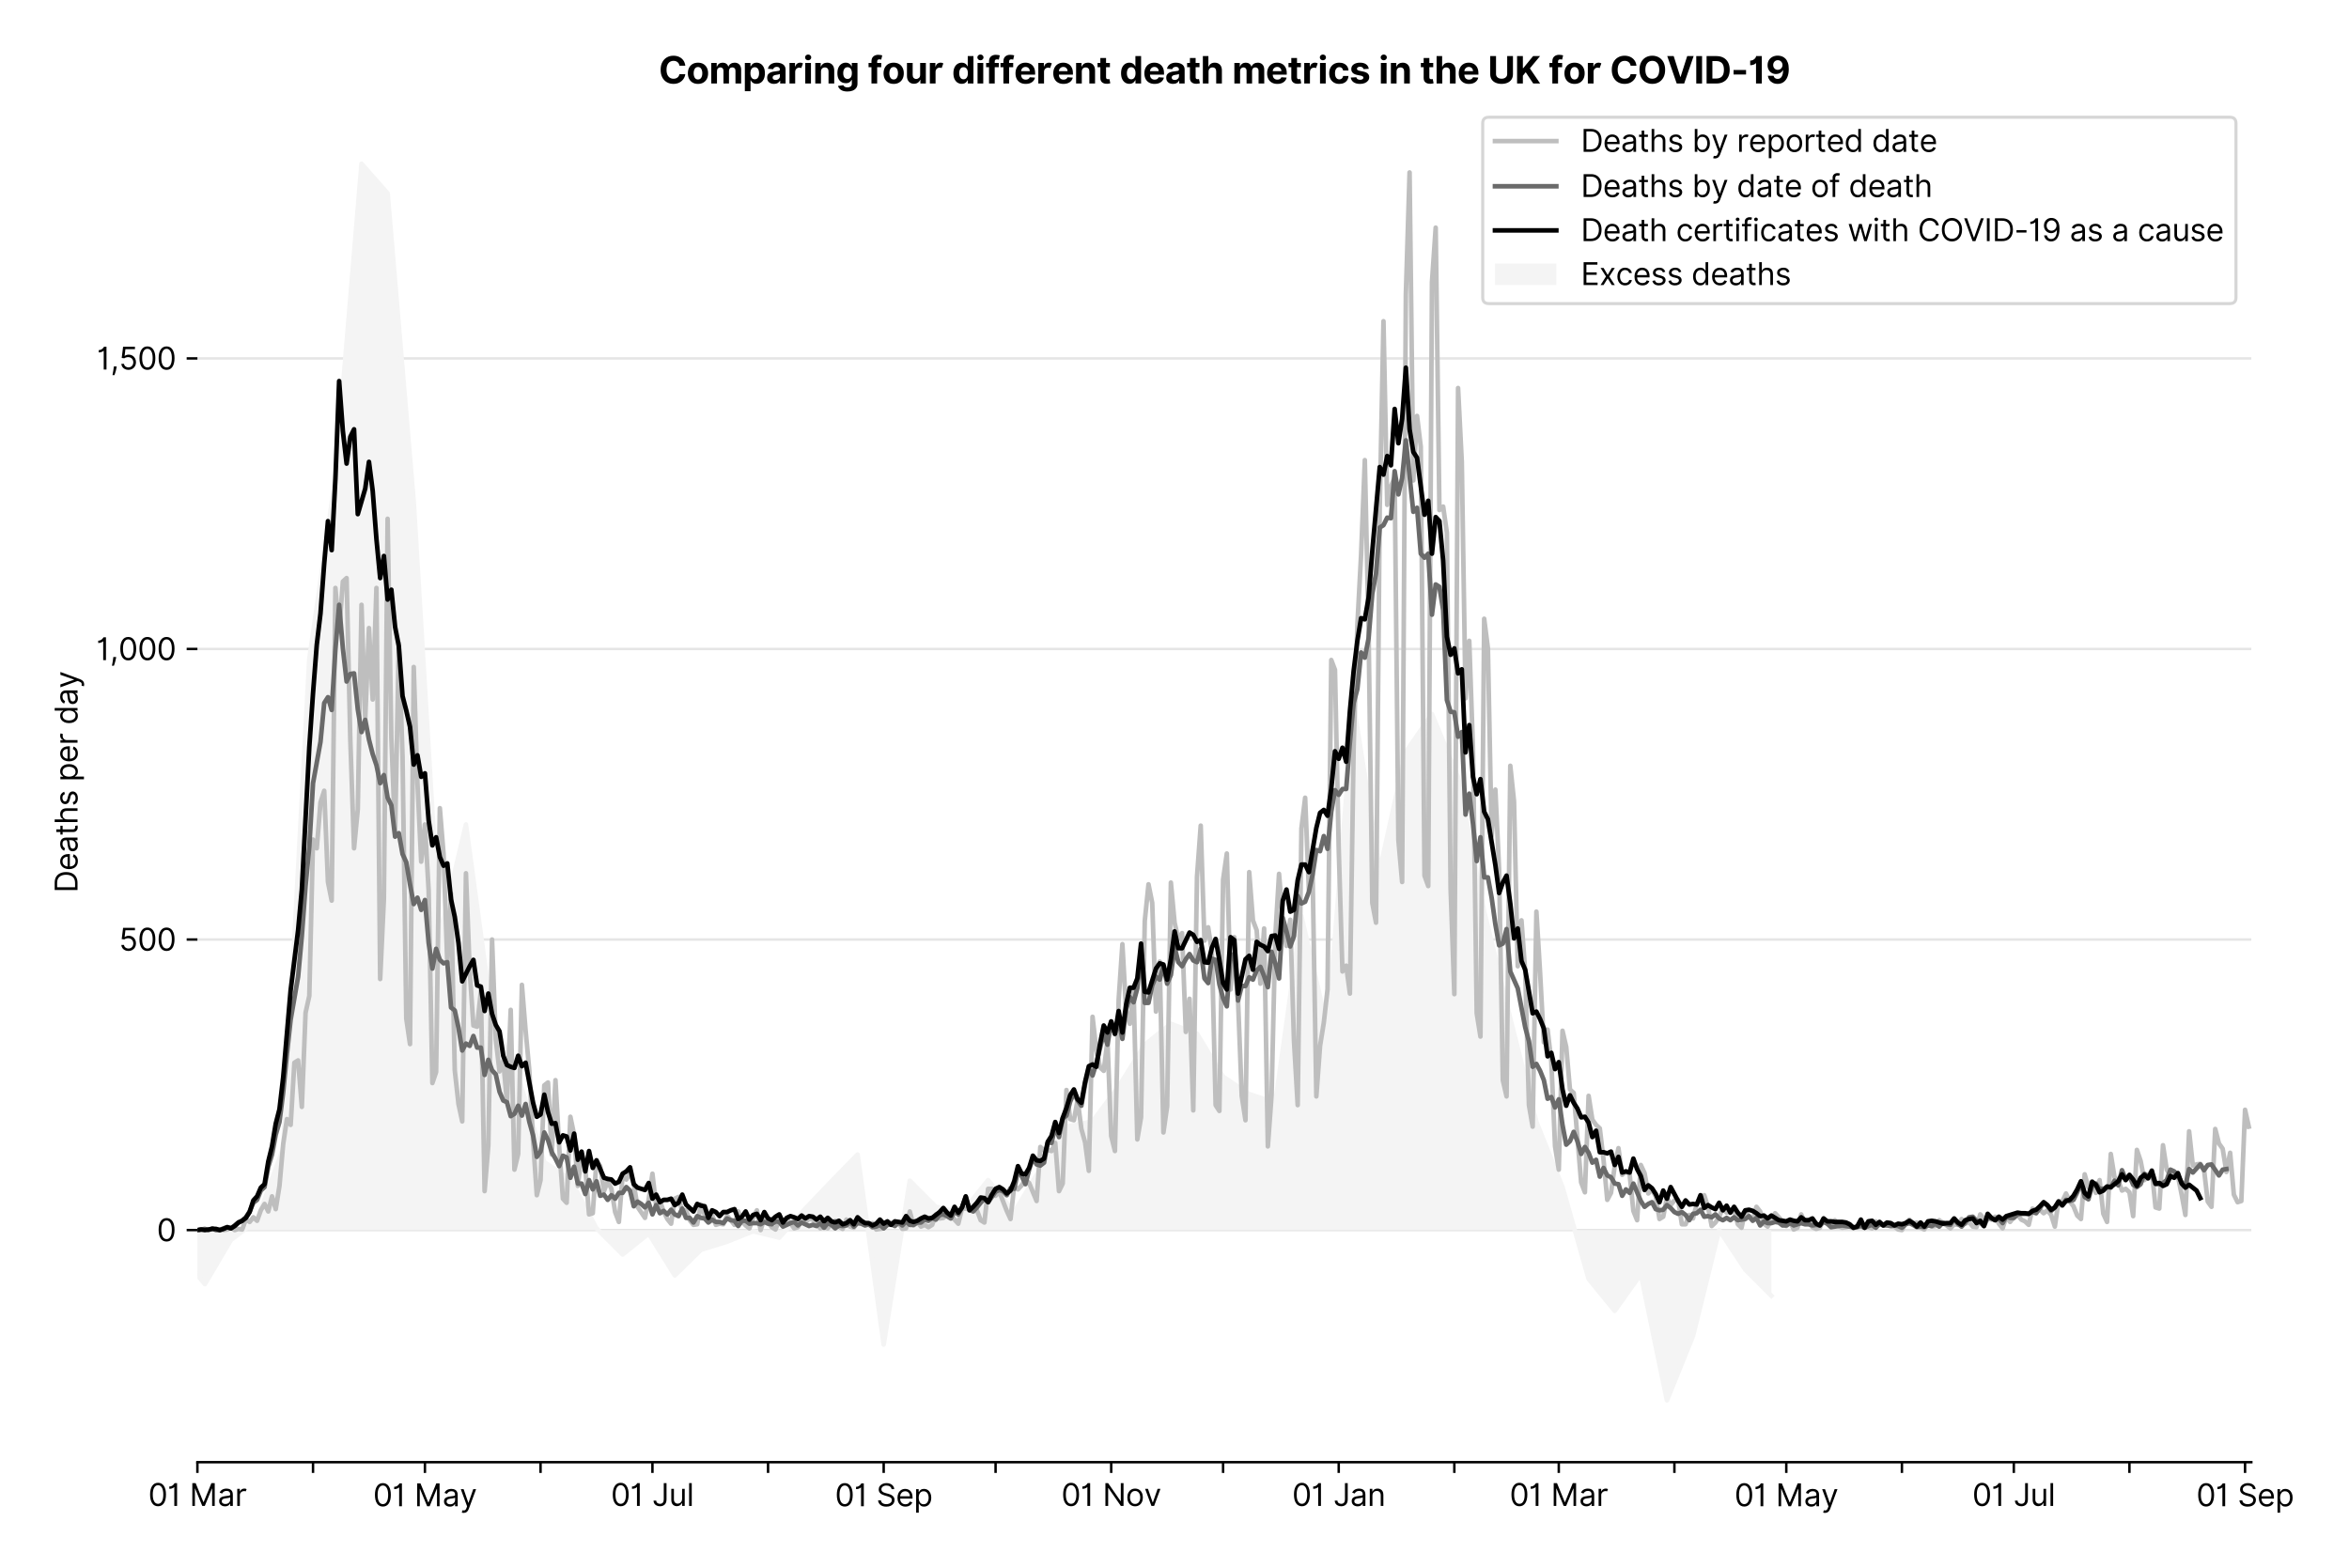 <?xml version="1.0" encoding="utf-8" standalone="no"?>
<!DOCTYPE svg PUBLIC "-//W3C//DTD SVG 1.1//EN"
  "http://www.w3.org/Graphics/SVG/1.1/DTD/svg11.dtd">
<svg version="1.1" viewBox="0 0 765.803 511.234" xmlns="http://www.w3.org/2000/svg" xmlns:xlink="http://www.w3.org/1999/xlink">
 <defs>
  <style type="text/css">*{stroke-linecap:butt;stroke-linejoin:round;}</style>
 </defs>
 <g id="figure_1">
  <g id="patch_1">
   <path d="M 0 511.234 
L 765.803 511.234 
L 765.803 0 
L 0 0 
z
" style="fill:#ffffff;"/>
  </g>
  <g id="axes_1">
   <g id="patch_2">
    <path d="M 64.356 476.745 
L 733.956 476.745 
L 733.956 33.225 
L 64.356 33.225 
z
" style="fill:#ffffff;"/>
   </g>
   <g id="matplotlib.axis_1">
    <g id="xtick_1">
     <g id="line2d_1">
      <defs>
       <path d="M 0 0 
L 0 3.5 
" id="m283c50ddf7" style="stroke:#000000;stroke-width:0.8;"/>
      </defs>
      <g>
       <use style="stroke:#000000;stroke-width:0.8;" x="64.356" xlink:href="#m283c50ddf7" y="476.745"/>
      </g>
     </g>
     <g id="text_1">
      <!-- 01 Mar -->
      <g transform="translate(48.32 491.018)scale(0.1 -0.1)">
       <defs>
        <path d="M 2000 -64 
Q 1230 -64 806 561 
Q 382 1186 382 2327 
Q 382 3459 809 4088 
Q 1236 4718 2000 4718 
Q 2764 4718 3191 4088 
Q 3618 3459 3618 2327 
Q 3618 1186 3194 561 
Q 2771 -64 2000 -64 
z
M 2000 436 
Q 2509 436 2791 927 
Q 3073 1418 3073 2327 
Q 3073 3234 2789 3730 
Q 2505 4227 2000 4227 
Q 1496 4227 1211 3730 
Q 927 3234 927 2327 
Q 927 1418 1210 927 
Q 1493 436 2000 436 
z
" id="Inter-Regular-30" transform="scale(0.016)"/>
        <path d="M 1973 4655 
L 1973 0 
L 1409 0 
L 1409 3836 
L 1373 3836 
Q 1341 3773 1209 3692 
Q 1077 3611 868 3551 
Q 659 3491 391 3491 
L 391 3964 
Q 661 3964 859 4061 
Q 1057 4159 1190 4291 
Q 1323 4423 1392 4529 
Q 1461 4636 1473 4655 
L 1973 4655 
z
" id="Inter-Regular-31" transform="scale(0.016)"/>
        <path id="Inter-Regular-20" transform="scale(0.016)"/>
        <path d="M 564 4655 
L 1236 4655 
L 2818 791 
L 2873 791 
L 4455 4655 
L 5127 4655 
L 5127 0 
L 4600 0 
L 4600 3536 
L 4555 3536 
L 3100 0 
L 2591 0 
L 1136 3536 
L 1091 3536 
L 1091 0 
L 564 0 
L 564 4655 
z
" id="Inter-Regular-4d" transform="scale(0.016)"/>
        <path d="M 1518 -82 
Q 1186 -82 916 44 
Q 646 170 486 410 
Q 327 650 327 991 
Q 327 1291 445 1478 
Q 564 1666 761 1773 
Q 959 1880 1199 1933 
Q 1439 1986 1682 2018 
Q 2000 2059 2199 2080 
Q 2398 2102 2490 2154 
Q 2582 2207 2582 2336 
L 2582 2355 
Q 2582 2691 2399 2877 
Q 2216 3064 1846 3064 
Q 1461 3064 1243 2895 
Q 1025 2727 936 2536 
L 427 2718 
Q 564 3036 792 3214 
Q 1021 3393 1292 3464 
Q 1564 3536 1827 3536 
Q 1996 3536 2215 3496 
Q 2434 3457 2640 3334 
Q 2846 3211 2982 2963 
Q 3118 2716 3118 2300 
L 3118 0 
L 2582 0 
L 2582 473 
L 2555 473 
Q 2500 359 2373 229 
Q 2246 100 2034 9 
Q 1823 -82 1518 -82 
z
M 1600 400 
Q 1918 400 2137 525 
Q 2357 650 2469 847 
Q 2582 1045 2582 1264 
L 2582 1755 
Q 2548 1714 2433 1681 
Q 2318 1648 2169 1624 
Q 2021 1600 1881 1583 
Q 1741 1566 1655 1555 
Q 1446 1527 1265 1467 
Q 1084 1407 974 1287 
Q 864 1168 864 964 
Q 864 684 1072 542 
Q 1280 400 1600 400 
z
" id="Inter-Regular-61" transform="scale(0.016)"/>
        <path d="M 491 0 
L 491 3491 
L 1009 3491 
L 1009 2964 
L 1046 2964 
Q 1139 3223 1389 3384 
Q 1639 3545 1955 3545 
Q 2100 3545 2209 3511 
Q 2318 3477 2400 3418 
L 2218 2964 
Q 2161 2993 2085 3010 
Q 2009 3027 1909 3027 
Q 1527 3027 1277 2794 
Q 1027 2561 1027 2209 
L 1027 0 
L 491 0 
z
" id="Inter-Regular-72" transform="scale(0.016)"/>
       </defs>
       <use xlink:href="#Inter-Regular-30"/>
       <use x="62.5" xlink:href="#Inter-Regular-31"/>
       <use x="106.676" xlink:href="#Inter-Regular-20"/>
       <use x="134.801" xlink:href="#Inter-Regular-4d"/>
       <use x="225.994" xlink:href="#Inter-Regular-61"/>
       <use x="282.386" xlink:href="#Inter-Regular-72"/>
      </g>
     </g>
    </g>
    <g id="xtick_2">
     <g id="line2d_2">
      <g>
       <use style="stroke:#000000;stroke-width:0.8;" x="102.051" xlink:href="#m283c50ddf7" y="476.745"/>
      </g>
     </g>
    </g>
    <g id="xtick_3">
     <g id="line2d_3">
      <g>
       <use style="stroke:#000000;stroke-width:0.8;" x="138.53" xlink:href="#m283c50ddf7" y="476.745"/>
      </g>
     </g>
     <g id="text_2">
      <!-- 01 May -->
      <g transform="translate(121.626 491.117)scale(0.1 -0.1)">
       <defs>
        <path d="M 818 -1355 
Q 682 -1355 575 -1333 
Q 468 -1311 427 -1291 
L 564 -818 
Q 857 -893 1053 -814 
Q 1250 -736 1391 -345 
L 1509 -18 
L 218 3491 
L 800 3491 
L 1764 709 
L 1800 709 
L 2764 3491 
L 3346 3491 
L 1846 -564 
Q 1550 -1355 818 -1355 
z
" id="Inter-Regular-79" transform="scale(0.016)"/>
       </defs>
       <use xlink:href="#Inter-Regular-30"/>
       <use x="62.5" xlink:href="#Inter-Regular-31"/>
       <use x="106.676" xlink:href="#Inter-Regular-20"/>
       <use x="134.801" xlink:href="#Inter-Regular-4d"/>
       <use x="225.994" xlink:href="#Inter-Regular-61"/>
       <use x="282.386" xlink:href="#Inter-Regular-79"/>
      </g>
     </g>
    </g>
    <g id="xtick_4">
     <g id="line2d_4">
      <g>
       <use style="stroke:#000000;stroke-width:0.8;" x="176.224" xlink:href="#m283c50ddf7" y="476.745"/>
      </g>
     </g>
    </g>
    <g id="xtick_5">
     <g id="line2d_5">
      <g>
       <use style="stroke:#000000;stroke-width:0.8;" x="212.703" xlink:href="#m283c50ddf7" y="476.745"/>
      </g>
     </g>
     <g id="text_3">
      <!-- 01 Jul -->
      <g transform="translate(199.159 491.018)scale(0.1 -0.1)">
       <defs>
        <path d="M 2346 4655 
L 2909 4655 
L 2909 1327 
Q 2909 657 2549 296 
Q 2189 -64 1582 -64 
Q 1200 -64 902 76 
Q 605 216 434 475 
Q 264 734 264 1091 
L 818 1091 
Q 818 795 1034 615 
Q 1250 436 1582 436 
Q 1948 436 2147 664 
Q 2346 893 2346 1327 
L 2346 4655 
z
" id="Inter-Regular-4a" transform="scale(0.016)"/>
        <path d="M 2691 1427 
L 2691 3491 
L 3227 3491 
L 3227 0 
L 2691 0 
L 2691 591 
L 2655 591 
Q 2532 325 2273 140 
Q 2014 -45 1618 -45 
Q 1127 -45 809 280 
Q 491 605 491 1273 
L 491 3491 
L 1027 3491 
L 1027 1309 
Q 1027 927 1242 700 
Q 1457 473 1791 473 
Q 1991 473 2199 575 
Q 2407 677 2549 888 
Q 2691 1100 2691 1427 
z
" id="Inter-Regular-75" transform="scale(0.016)"/>
        <path d="M 1027 4655 
L 1027 0 
L 491 0 
L 491 4655 
L 1027 4655 
z
" id="Inter-Regular-6c" transform="scale(0.016)"/>
       </defs>
       <use xlink:href="#Inter-Regular-30"/>
       <use x="62.5" xlink:href="#Inter-Regular-31"/>
       <use x="106.676" xlink:href="#Inter-Regular-20"/>
       <use x="134.801" xlink:href="#Inter-Regular-4a"/>
       <use x="189.063" xlink:href="#Inter-Regular-75"/>
       <use x="247.159" xlink:href="#Inter-Regular-6c"/>
      </g>
     </g>
    </g>
    <g id="xtick_6">
     <g id="line2d_6">
      <g>
       <use style="stroke:#000000;stroke-width:0.8;" x="250.397" xlink:href="#m283c50ddf7" y="476.745"/>
      </g>
     </g>
    </g>
    <g id="xtick_7">
     <g id="line2d_7">
      <g>
       <use style="stroke:#000000;stroke-width:0.8;" x="288.092" xlink:href="#m283c50ddf7" y="476.745"/>
      </g>
     </g>
     <g id="text_4">
      <!-- 01 Sep -->
      <g transform="translate(272.205 491.117)scale(0.1 -0.1)">
       <defs>
        <path d="M 3109 3491 
Q 3068 3836 2777 4027 
Q 2486 4218 2064 4218 
Q 1600 4218 1318 3999 
Q 1036 3780 1036 3445 
Q 1036 3195 1189 3042 
Q 1343 2889 1553 2803 
Q 1764 2718 1936 2673 
L 2409 2545 
Q 2591 2498 2815 2414 
Q 3039 2330 3244 2185 
Q 3450 2041 3584 1816 
Q 3718 1591 3718 1264 
Q 3718 886 3521 581 
Q 3325 277 2949 97 
Q 2573 -82 2036 -82 
Q 1286 -82 845 272 
Q 405 627 364 1200 
L 946 1200 
Q 968 936 1124 764 
Q 1280 593 1519 510 
Q 1759 427 2036 427 
Q 2359 427 2616 533 
Q 2873 639 3023 828 
Q 3173 1018 3173 1273 
Q 3173 1505 3043 1650 
Q 2914 1795 2702 1886 
Q 2491 1977 2246 2045 
L 1673 2209 
Q 1127 2366 809 2657 
Q 491 2948 491 3418 
Q 491 3809 703 4101 
Q 916 4393 1276 4555 
Q 1636 4718 2082 4718 
Q 2532 4718 2882 4558 
Q 3232 4398 3437 4120 
Q 3643 3843 3655 3491 
L 3109 3491 
z
" id="Inter-Regular-53" transform="scale(0.016)"/>
        <path d="M 1955 -73 
Q 1450 -73 1085 151 
Q 721 375 524 778 
Q 327 1182 327 1718 
Q 327 2255 524 2665 
Q 721 3075 1074 3305 
Q 1427 3536 1900 3536 
Q 2173 3536 2439 3445 
Q 2705 3355 2923 3151 
Q 3141 2948 3270 2614 
Q 3400 2280 3400 1791 
L 3400 1564 
L 866 1564 
Q 884 1005 1183 707 
Q 1482 409 1955 409 
Q 2271 409 2498 545 
Q 2725 682 2827 955 
L 3346 809 
Q 3223 414 2854 170 
Q 2486 -73 1955 -73 
z
M 866 2027 
L 2855 2027 
Q 2855 2470 2595 2762 
Q 2336 3055 1900 3055 
Q 1593 3055 1368 2911 
Q 1143 2768 1013 2533 
Q 884 2298 866 2027 
z
" id="Inter-Regular-65" transform="scale(0.016)"/>
        <path d="M 491 -1309 
L 491 3491 
L 1009 3491 
L 1009 2936 
L 1073 2936 
Q 1132 3027 1237 3169 
Q 1343 3311 1542 3423 
Q 1741 3536 2082 3536 
Q 2523 3536 2859 3315 
Q 3196 3095 3384 2690 
Q 3573 2286 3573 1736 
Q 3573 1182 3384 776 
Q 3196 370 2861 148 
Q 2527 -73 2091 -73 
Q 1755 -73 1552 39 
Q 1350 152 1241 296 
Q 1132 441 1073 536 
L 1027 536 
L 1027 -1309 
L 491 -1309 
z
M 1018 1745 
Q 1018 1152 1276 780 
Q 1534 409 2018 409 
Q 2355 409 2581 587 
Q 2807 766 2921 1069 
Q 3036 1373 3036 1745 
Q 3036 2114 2923 2410 
Q 2811 2707 2585 2881 
Q 2359 3055 2018 3055 
Q 1527 3055 1272 2693 
Q 1018 2332 1018 1745 
z
" id="Inter-Regular-70" transform="scale(0.016)"/>
       </defs>
       <use xlink:href="#Inter-Regular-30"/>
       <use x="62.5" xlink:href="#Inter-Regular-31"/>
       <use x="106.676" xlink:href="#Inter-Regular-20"/>
       <use x="134.801" xlink:href="#Inter-Regular-53"/>
       <use x="198.58" xlink:href="#Inter-Regular-65"/>
       <use x="256.818" xlink:href="#Inter-Regular-70"/>
      </g>
     </g>
    </g>
    <g id="xtick_8">
     <g id="line2d_8">
      <g>
       <use style="stroke:#000000;stroke-width:0.8;" x="324.571" xlink:href="#m283c50ddf7" y="476.745"/>
      </g>
     </g>
    </g>
    <g id="xtick_9">
     <g id="line2d_9">
      <g>
       <use style="stroke:#000000;stroke-width:0.8;" x="362.265" xlink:href="#m283c50ddf7" y="476.745"/>
      </g>
     </g>
     <g id="text_5">
      <!-- 01 Nov -->
      <g transform="translate(345.994 491.018)scale(0.1 -0.1)">
       <defs>
        <path d="M 4255 4655 
L 4255 0 
L 3709 0 
L 1173 3655 
L 1127 3655 
L 1127 0 
L 564 0 
L 564 4655 
L 1109 4655 
L 3655 991 
L 3700 991 
L 3700 4655 
L 4255 4655 
z
" id="Inter-Regular-4e" transform="scale(0.016)"/>
        <path d="M 1909 -73 
Q 1436 -73 1080 152 
Q 725 377 526 781 
Q 327 1186 327 1727 
Q 327 2273 526 2679 
Q 725 3086 1080 3311 
Q 1436 3536 1909 3536 
Q 2382 3536 2737 3311 
Q 3093 3086 3292 2679 
Q 3491 2273 3491 1727 
Q 3491 1186 3292 781 
Q 3093 377 2737 152 
Q 2382 -73 1909 -73 
z
M 1909 409 
Q 2268 409 2500 593 
Q 2732 777 2843 1077 
Q 2955 1377 2955 1727 
Q 2955 2077 2843 2379 
Q 2732 2682 2500 2868 
Q 2268 3055 1909 3055 
Q 1550 3055 1318 2868 
Q 1086 2682 975 2379 
Q 864 2077 864 1727 
Q 864 1377 975 1077 
Q 1086 777 1318 593 
Q 1550 409 1909 409 
z
" id="Inter-Regular-6f" transform="scale(0.016)"/>
        <path d="M 3346 3491 
L 2055 0 
L 1509 0 
L 218 3491 
L 800 3491 
L 1764 709 
L 1800 709 
L 2764 3491 
L 3346 3491 
z
" id="Inter-Regular-76" transform="scale(0.016)"/>
       </defs>
       <use xlink:href="#Inter-Regular-30"/>
       <use x="62.5" xlink:href="#Inter-Regular-31"/>
       <use x="106.676" xlink:href="#Inter-Regular-20"/>
       <use x="134.801" xlink:href="#Inter-Regular-4e"/>
       <use x="210.085" xlink:href="#Inter-Regular-6f"/>
       <use x="269.744" xlink:href="#Inter-Regular-76"/>
      </g>
     </g>
    </g>
    <g id="xtick_10">
     <g id="line2d_10">
      <g>
       <use style="stroke:#000000;stroke-width:0.8;" x="398.744" xlink:href="#m283c50ddf7" y="476.745"/>
      </g>
     </g>
    </g>
    <g id="xtick_11">
     <g id="line2d_11">
      <g>
       <use style="stroke:#000000;stroke-width:0.8;" x="436.439" xlink:href="#m283c50ddf7" y="476.745"/>
      </g>
     </g>
     <g id="text_6">
      <!-- 01 Jan -->
      <g transform="translate(421.239 491.018)scale(0.1 -0.1)">
       <defs>
        <path d="M 1027 2100 
L 1027 0 
L 491 0 
L 491 3491 
L 1009 3491 
L 1009 2945 
L 1055 2945 
Q 1177 3211 1427 3373 
Q 1677 3536 2073 3536 
Q 2602 3536 2928 3211 
Q 3255 2886 3255 2218 
L 3255 0 
L 2718 0 
L 2718 2182 
Q 2718 2593 2504 2824 
Q 2291 3055 1918 3055 
Q 1534 3055 1280 2806 
Q 1027 2557 1027 2100 
z
" id="Inter-Regular-6e" transform="scale(0.016)"/>
       </defs>
       <use xlink:href="#Inter-Regular-30"/>
       <use x="62.5" xlink:href="#Inter-Regular-31"/>
       <use x="106.676" xlink:href="#Inter-Regular-20"/>
       <use x="134.801" xlink:href="#Inter-Regular-4a"/>
       <use x="189.063" xlink:href="#Inter-Regular-61"/>
       <use x="245.455" xlink:href="#Inter-Regular-6e"/>
      </g>
     </g>
    </g>
    <g id="xtick_12">
     <g id="line2d_12">
      <g>
       <use style="stroke:#000000;stroke-width:0.8;" x="474.133" xlink:href="#m283c50ddf7" y="476.745"/>
      </g>
     </g>
    </g>
    <g id="xtick_13">
     <g id="line2d_13">
      <g>
       <use style="stroke:#000000;stroke-width:0.8;" x="508.18" xlink:href="#m283c50ddf7" y="476.745"/>
      </g>
     </g>
     <g id="text_7">
      <!-- 01 Mar -->
      <g transform="translate(492.143 491.018)scale(0.1 -0.1)">
       <use xlink:href="#Inter-Regular-30"/>
       <use x="62.5" xlink:href="#Inter-Regular-31"/>
       <use x="106.676" xlink:href="#Inter-Regular-20"/>
       <use x="134.801" xlink:href="#Inter-Regular-4d"/>
       <use x="225.994" xlink:href="#Inter-Regular-61"/>
       <use x="282.386" xlink:href="#Inter-Regular-72"/>
      </g>
     </g>
    </g>
    <g id="xtick_14">
     <g id="line2d_14">
      <g>
       <use style="stroke:#000000;stroke-width:0.8;" x="545.875" xlink:href="#m283c50ddf7" y="476.745"/>
      </g>
     </g>
    </g>
    <g id="xtick_15">
     <g id="line2d_15">
      <g>
       <use style="stroke:#000000;stroke-width:0.8;" x="582.353" xlink:href="#m283c50ddf7" y="476.745"/>
      </g>
     </g>
     <g id="text_8">
      <!-- 01 May -->
      <g transform="translate(565.45 491.117)scale(0.1 -0.1)">
       <use xlink:href="#Inter-Regular-30"/>
       <use x="62.5" xlink:href="#Inter-Regular-31"/>
       <use x="106.676" xlink:href="#Inter-Regular-20"/>
       <use x="134.801" xlink:href="#Inter-Regular-4d"/>
       <use x="225.994" xlink:href="#Inter-Regular-61"/>
       <use x="282.386" xlink:href="#Inter-Regular-79"/>
      </g>
     </g>
    </g>
    <g id="xtick_16">
     <g id="line2d_16">
      <g>
       <use style="stroke:#000000;stroke-width:0.8;" x="620.048" xlink:href="#m283c50ddf7" y="476.745"/>
      </g>
     </g>
    </g>
    <g id="xtick_17">
     <g id="line2d_17">
      <g>
       <use style="stroke:#000000;stroke-width:0.8;" x="656.526" xlink:href="#m283c50ddf7" y="476.745"/>
      </g>
     </g>
     <g id="text_9">
      <!-- 01 Jul -->
      <g transform="translate(642.983 491.018)scale(0.1 -0.1)">
       <use xlink:href="#Inter-Regular-30"/>
       <use x="62.5" xlink:href="#Inter-Regular-31"/>
       <use x="106.676" xlink:href="#Inter-Regular-20"/>
       <use x="134.801" xlink:href="#Inter-Regular-4a"/>
       <use x="189.063" xlink:href="#Inter-Regular-75"/>
       <use x="247.159" xlink:href="#Inter-Regular-6c"/>
      </g>
     </g>
    </g>
    <g id="xtick_18">
     <g id="line2d_18">
      <g>
       <use style="stroke:#000000;stroke-width:0.8;" x="694.221" xlink:href="#m283c50ddf7" y="476.745"/>
      </g>
     </g>
    </g>
    <g id="xtick_19">
     <g id="line2d_19">
      <g>
       <use style="stroke:#000000;stroke-width:0.8;" x="731.916" xlink:href="#m283c50ddf7" y="476.745"/>
      </g>
     </g>
     <g id="text_10">
      <!-- 01 Sep -->
      <g transform="translate(716.028 491.117)scale(0.1 -0.1)">
       <use xlink:href="#Inter-Regular-30"/>
       <use x="62.5" xlink:href="#Inter-Regular-31"/>
       <use x="106.676" xlink:href="#Inter-Regular-20"/>
       <use x="134.801" xlink:href="#Inter-Regular-53"/>
       <use x="198.58" xlink:href="#Inter-Regular-65"/>
       <use x="256.818" xlink:href="#Inter-Regular-70"/>
      </g>
     </g>
    </g>
   </g>
   <g id="matplotlib.axis_2">
    <g id="ytick_1">
     <g id="line2d_20">
      <path clip-path="url(#p90f35da622)" d="M 64.356 401.069 
L 733.956 401.069 
" style="fill:none;stroke:#e5e5e5;stroke-linecap:square;stroke-width:0.8;"/>
     </g>
     <g id="line2d_21">
      <defs>
       <path d="M 0 0 
L -3.5 0 
" id="mcf2edd1423" style="stroke:#000000;stroke-width:0.8;"/>
      </defs>
      <g>
       <use style="stroke:#000000;stroke-width:0.8;" x="64.356" xlink:href="#mcf2edd1423" y="401.069"/>
      </g>
     </g>
     <g id="text_11">
      <!-- 0 -->
      <g transform="translate(51.106 404.706)scale(0.1 -0.1)">
       <use xlink:href="#Inter-Regular-30"/>
      </g>
     </g>
    </g>
    <g id="ytick_2">
     <g id="line2d_22">
      <path clip-path="url(#p90f35da622)" d="M 64.356 306.332 
L 733.956 306.332 
" style="fill:none;stroke:#e5e5e5;stroke-linecap:square;stroke-width:0.8;"/>
     </g>
     <g id="line2d_23">
      <g>
       <use style="stroke:#000000;stroke-width:0.8;" x="64.356" xlink:href="#mcf2edd1423" y="306.332"/>
      </g>
     </g>
     <g id="text_12">
      <!-- 500 -->
      <g transform="translate(38.777 309.969)scale(0.1 -0.1)">
       <defs>
        <path d="M 1936 -64 
Q 1536 -64 1216 95 
Q 896 255 702 532 
Q 509 809 491 1164 
L 1036 1164 
Q 1068 848 1324 642 
Q 1580 436 1936 436 
Q 2223 436 2447 570 
Q 2671 705 2799 940 
Q 2927 1175 2927 1473 
Q 2927 1777 2794 2017 
Q 2661 2257 2429 2395 
Q 2198 2534 1900 2536 
Q 1686 2539 1461 2472 
Q 1236 2405 1091 2300 
L 564 2364 
L 846 4655 
L 3264 4655 
L 3264 4155 
L 1318 4155 
L 1155 2782 
L 1182 2782 
Q 1325 2895 1541 2970 
Q 1757 3045 1991 3045 
Q 2418 3045 2753 2842 
Q 3089 2639 3281 2286 
Q 3473 1934 3473 1482 
Q 3473 1036 3274 687 
Q 3075 339 2727 137 
Q 2380 -64 1936 -64 
z
" id="Inter-Regular-35" transform="scale(0.016)"/>
       </defs>
       <use xlink:href="#Inter-Regular-35"/>
       <use x="60.795" xlink:href="#Inter-Regular-30"/>
       <use x="123.295" xlink:href="#Inter-Regular-30"/>
      </g>
     </g>
    </g>
    <g id="ytick_3">
     <g id="line2d_24">
      <path clip-path="url(#p90f35da622)" d="M 64.356 211.596 
L 733.956 211.596 
" style="fill:none;stroke:#e5e5e5;stroke-linecap:square;stroke-width:0.8;"/>
     </g>
     <g id="line2d_25">
      <g>
       <use style="stroke:#000000;stroke-width:0.8;" x="64.356" xlink:href="#mcf2edd1423" y="211.596"/>
      </g>
     </g>
     <g id="text_13">
      <!-- 1,000 -->
      <g transform="translate(31.391 215.232)scale(0.1 -0.1)">
       <defs>
        <path d="M 1291 636 
L 1255 391 
Q 1216 132 1137 -163 
Q 1059 -459 975 -720 
Q 891 -982 836 -1136 
L 427 -1136 
Q 457 -991 504 -752 
Q 552 -514 601 -219 
Q 650 75 682 382 
L 709 636 
L 1291 636 
z
" id="Inter-Regular-2c" transform="scale(0.016)"/>
       </defs>
       <use xlink:href="#Inter-Regular-31"/>
       <use x="44.176" xlink:href="#Inter-Regular-2c"/>
       <use x="72.159" xlink:href="#Inter-Regular-30"/>
       <use x="134.659" xlink:href="#Inter-Regular-30"/>
       <use x="197.159" xlink:href="#Inter-Regular-30"/>
      </g>
     </g>
    </g>
    <g id="ytick_4">
     <g id="line2d_26">
      <path clip-path="url(#p90f35da622)" d="M 64.356 116.859 
L 733.956 116.859 
" style="fill:none;stroke:#e5e5e5;stroke-linecap:square;stroke-width:0.8;"/>
     </g>
     <g id="line2d_27">
      <g>
       <use style="stroke:#000000;stroke-width:0.8;" x="64.356" xlink:href="#mcf2edd1423" y="116.859"/>
      </g>
     </g>
     <g id="text_14">
      <!-- 1,500 -->
      <g transform="translate(31.561 120.495)scale(0.1 -0.1)">
       <use xlink:href="#Inter-Regular-31"/>
       <use x="44.176" xlink:href="#Inter-Regular-2c"/>
       <use x="72.159" xlink:href="#Inter-Regular-35"/>
       <use x="132.955" xlink:href="#Inter-Regular-30"/>
       <use x="195.455" xlink:href="#Inter-Regular-30"/>
      </g>
     </g>
    </g>
    <g id="text_15">
     <!-- Deaths per day -->
     <g transform="translate(25.273 291.094)rotate(-90)scale(0.1 -0.1)">
      <defs>
       <path d="M 2000 0 
L 564 0 
L 564 4655 
L 2064 4655 
Q 2741 4655 3223 4376 
Q 3705 4098 3961 3578 
Q 4218 3059 4218 2336 
Q 4218 1609 3959 1085 
Q 3700 561 3204 280 
Q 2709 0 2000 0 
z
M 1127 500 
L 1964 500 
Q 2830 500 3251 992 
Q 3673 1484 3673 2336 
Q 3673 3182 3259 3668 
Q 2846 4155 2027 4155 
L 1127 4155 
L 1127 500 
z
" id="Inter-Regular-44" transform="scale(0.016)"/>
       <path d="M 2009 3491 
L 2009 3036 
L 1264 3036 
L 1264 1000 
Q 1264 773 1331 660 
Q 1398 548 1503 510 
Q 1609 473 1727 473 
Q 1816 473 1873 483 
Q 1930 493 1964 500 
L 2073 18 
Q 2018 -2 1920 -23 
Q 1823 -45 1673 -45 
Q 1446 -45 1228 52 
Q 1011 150 869 350 
Q 727 550 727 855 
L 727 3036 
L 200 3036 
L 200 3491 
L 727 3491 
L 727 4327 
L 1264 4327 
L 1264 3491 
L 2009 3491 
z
" id="Inter-Regular-74" transform="scale(0.016)"/>
       <path d="M 1027 2100 
L 1027 0 
L 491 0 
L 491 4655 
L 1027 4655 
L 1027 2945 
L 1073 2945 
Q 1196 3216 1442 3376 
Q 1689 3536 2100 3536 
Q 2636 3536 2963 3213 
Q 3291 2891 3291 2218 
L 3291 0 
L 2755 0 
L 2755 2182 
Q 2755 2598 2540 2826 
Q 2325 3055 1946 3055 
Q 1548 3055 1287 2806 
Q 1027 2557 1027 2100 
z
" id="Inter-Regular-68" transform="scale(0.016)"/>
       <path d="M 2964 2709 
L 2482 2573 
Q 2411 2755 2245 2914 
Q 2080 3073 1727 3073 
Q 1407 3073 1194 2926 
Q 982 2780 982 2555 
Q 982 2355 1127 2239 
Q 1273 2123 1582 2045 
L 2100 1918 
Q 3027 1691 3027 973 
Q 3027 673 2855 436 
Q 2684 200 2377 63 
Q 2071 -73 1664 -73 
Q 1130 -73 780 159 
Q 430 391 336 836 
L 846 964 
Q 989 400 1655 400 
Q 2030 400 2251 560 
Q 2473 720 2473 945 
Q 2473 1316 1955 1436 
L 1373 1573 
Q 893 1686 669 1926 
Q 446 2166 446 2527 
Q 446 2823 613 3050 
Q 780 3277 1069 3406 
Q 1359 3536 1727 3536 
Q 2246 3536 2542 3309 
Q 2839 3082 2964 2709 
z
" id="Inter-Regular-73" transform="scale(0.016)"/>
       <path d="M 1809 -73 
Q 1373 -73 1039 148 
Q 705 370 516 776 
Q 327 1182 327 1736 
Q 327 2286 516 2690 
Q 705 3095 1041 3315 
Q 1377 3536 1818 3536 
Q 2159 3536 2358 3423 
Q 2557 3311 2662 3169 
Q 2768 3027 2827 2936 
L 2873 2936 
L 2873 4655 
L 3409 4655 
L 3409 0 
L 2891 0 
L 2891 536 
L 2827 536 
Q 2768 441 2659 296 
Q 2550 152 2348 39 
Q 2146 -73 1809 -73 
z
M 1882 409 
Q 2366 409 2624 780 
Q 2882 1152 2882 1745 
Q 2882 2332 2627 2693 
Q 2373 3055 1882 3055 
Q 1541 3055 1315 2881 
Q 1089 2707 976 2410 
Q 864 2114 864 1745 
Q 864 1373 978 1069 
Q 1093 766 1319 587 
Q 1546 409 1882 409 
z
" id="Inter-Regular-64" transform="scale(0.016)"/>
      </defs>
      <use xlink:href="#Inter-Regular-44"/>
      <use x="71.875" xlink:href="#Inter-Regular-65"/>
      <use x="130.114" xlink:href="#Inter-Regular-61"/>
      <use x="186.506" xlink:href="#Inter-Regular-74"/>
      <use x="222.869" xlink:href="#Inter-Regular-68"/>
      <use x="281.96" xlink:href="#Inter-Regular-73"/>
      <use x="334.233" xlink:href="#Inter-Regular-20"/>
      <use x="362.358" xlink:href="#Inter-Regular-70"/>
      <use x="423.296" xlink:href="#Inter-Regular-65"/>
      <use x="481.534" xlink:href="#Inter-Regular-72"/>
      <use x="519.886" xlink:href="#Inter-Regular-20"/>
      <use x="548.011" xlink:href="#Inter-Regular-64"/>
      <use x="610.085" xlink:href="#Inter-Regular-61"/>
      <use x="666.477" xlink:href="#Inter-Regular-79"/>
     </g>
    </g>
   </g>
   <g id="PolyCollection_1">
    <path clip-path="url(#p90f35da622)" d="M -9.817 401.069 
L -9.817 401.069 
L -1.305 401.069 
L 7.206 401.069 
L 15.718 401.069 
L 24.23 401.069 
L 32.741 401.069 
L 41.253 401.069 
L 49.765 401.069 
L 58.276 401.069 
L 66.788 401.069 
L 75.3 401.069 
L 83.812 401.069 
L 92.323 401.069 
L 100.835 401.069 
L 109.347 401.069 
L 117.858 401.069 
L 126.37 401.069 
L 134.882 401.069 
L 143.393 401.069 
L 151.905 401.069 
L 160.417 401.069 
L 168.928 401.069 
L 177.44 401.069 
L 185.952 401.069 
L 194.463 401.069 
L 202.975 401.069 
L 211.487 401.069 
L 219.999 401.069 
L 228.51 401.069 
L 237.022 401.069 
L 245.534 401.069 
L 254.045 401.069 
L 262.557 401.069 
L 271.069 401.069 
L 279.58 401.069 
L 288.092 401.069 
L 296.604 401.069 
L 305.115 401.069 
L 313.627 401.069 
L 322.139 401.069 
L 330.65 401.069 
L 339.162 401.069 
L 347.674 401.069 
L 356.186 401.069 
L 364.697 401.069 
L 373.209 401.069 
L 381.721 401.069 
L 390.232 401.069 
L 398.744 401.069 
L 407.256 401.069 
L 415.767 401.069 
L 424.279 401.069 
L 432.791 401.069 
L 441.302 401.069 
L 449.814 401.069 
L 458.326 401.069 
L 466.837 401.069 
L 475.349 401.069 
L 483.861 401.069 
L 492.373 401.069 
L 500.884 401.069 
L 509.396 401.069 
L 517.908 401.069 
L 526.419 401.069 
L 534.931 401.069 
L 543.443 401.069 
L 551.954 401.069 
L 560.466 401.069 
L 568.978 401.069 
L 577.489 401.069 
L 577.489 401.069 
L 577.489 422.48 
L 568.978 413.953 
L 560.466 401.069 
L 551.954 435.553 
L 543.443 456.585 
L 534.931 415.469 
L 526.419 427.406 
L 517.908 416.985 
L 509.396 387.048 
L 500.884 365.827 
L 492.373 332.101 
L 483.861 297.238 
L 475.349 253.469 
L 466.837 232.817 
L 458.326 245.132 
L 449.814 283.785 
L 441.302 229.785 
L 432.791 335.511 
L 424.279 298.753 
L 415.767 359.574 
L 407.256 356.732 
L 398.744 351.048 
L 390.232 337.027 
L 381.721 333.806 
L 373.209 340.627 
L 364.697 354.269 
L 356.186 365.638 
L 347.674 367.343 
L 339.162 380.985 
L 330.65 395.196 
L 322.139 384.774 
L 313.627 395.385 
L 305.115 393.49 
L 296.604 384.964 
L 288.092 438.396 
L 279.58 376.438 
L 271.069 385.153 
L 262.557 394.059 
L 254.045 403.532 
L 245.534 401.448 
L 237.022 404.859 
L 228.51 407.511 
L 219.999 415.848 
L 211.487 402.206 
L 202.975 409.027 
L 194.463 400.501 
L 185.952 384.585 
L 177.44 378.901 
L 168.928 351.048 
L 160.417 331.532 
L 151.905 268.817 
L 143.393 305.006 
L 134.882 163.659 
L 126.37 63.048 
L 117.858 53.385 
L 109.347 155.701 
L 100.835 214.817 
L 92.323 374.353 
L 83.812 397.848 
L 75.3 404.29 
L 66.788 418.69 
L 58.276 408.269 
L 49.765 419.827 
L 41.253 418.311 
L 32.741 422.29 
L 24.23 417.174 
L 15.718 424.185 
L 7.206 407.322 
L -1.305 392.543 
L -9.817 399.743 
z
" style="fill:#f4f4f4;"/>
   </g>
   <g id="line2d_28">
    <path clip-path="url(#p90f35da622)" d="M -1 393.073 
L 7.206 407.322 
L 15.718 424.185 
L 24.23 417.174 
L 32.741 422.29 
L 41.253 418.311 
L 49.765 419.827 
L 58.276 408.269 
L 66.788 418.69 
L 75.3 404.29 
L 83.812 397.848 
L 92.323 374.353 
L 100.835 214.817 
L 109.347 155.701 
L 117.858 53.385 
L 126.37 63.048 
L 134.882 163.659 
L 143.393 305.006 
L 151.905 268.817 
L 160.417 331.532 
L 168.928 351.048 
L 177.44 378.901 
L 185.952 384.585 
L 194.463 400.501 
L 202.975 409.027 
L 211.487 402.206 
L 219.999 415.848 
L 228.51 407.511 
L 237.022 404.859 
L 245.534 401.448 
L 254.045 403.532 
L 262.557 394.059 
L 271.069 385.153 
L 279.58 376.438 
L 288.092 438.396 
L 296.604 384.964 
L 305.115 393.49 
L 313.627 395.385 
L 322.139 384.774 
L 330.65 395.196 
L 339.162 380.985 
L 347.674 367.343 
L 356.186 365.638 
L 364.697 354.269 
L 373.209 340.627 
L 381.721 333.806 
L 390.232 337.027 
L 398.744 351.048 
L 407.256 356.732 
L 415.767 359.574 
L 424.279 298.753 
L 432.791 335.511 
L 441.302 229.785 
L 449.814 283.785 
L 458.326 245.132 
L 466.837 232.817 
L 475.349 253.469 
L 483.861 297.238 
L 492.373 332.101 
L 500.884 365.827 
L 509.396 387.048 
L 517.908 416.985 
L 526.419 427.406 
L 534.931 415.469 
L 543.443 456.585 
L 551.954 435.553 
L 560.466 401.069 
L 568.978 413.953 
L 577.489 422.48 
" style="fill:none;stroke:#f4f4f4;stroke-linecap:square;stroke-width:1.5;"/>
   </g>
   <g id="line2d_29">
    <path clip-path="url(#p90f35da622)" d="M 70.436 400.88 
L 71.652 400.88 
L 72.868 401.069 
L 74.084 400.88 
L 75.3 400.311 
L 76.516 401.069 
L 77.732 400.69 
L 78.948 400.88 
L 80.164 397.659 
L 81.38 398.417 
L 82.596 396.901 
L 83.812 398.038 
L 85.027 394.627 
L 86.243 392.543 
L 87.459 395.006 
L 88.675 390.08 
L 89.891 394.248 
L 91.107 386.669 
L 92.323 373.027 
L 93.539 364.88 
L 94.755 366.774 
L 95.971 346.501 
L 97.187 345.743 
L 98.403 360.901 
L 99.619 330.206 
L 100.835 324.711 
L 102.051 273.743 
L 103.267 276.585 
L 104.483 261.617 
L 105.699 257.827 
L 106.915 287.574 
L 108.131 293.638 
L 109.347 191.701 
L 110.563 205.911 
L 111.779 189.617 
L 112.994 188.48 
L 114.21 241.343 
L 115.426 276.585 
L 116.642 263.89 
L 117.858 197.196 
L 119.074 234.332 
L 120.29 204.774 
L 121.506 228.08 
L 122.722 191.701 
L 123.938 319.217 
L 125.154 293.069 
L 126.37 169.153 
L 127.586 240.585 
L 128.802 271.848 
L 130.018 209.701 
L 131.234 246.648 
L 132.45 332.101 
L 133.666 340.438 
L 134.882 217.469 
L 136.098 255.364 
L 137.314 280.943 
L 138.53 268.817 
L 139.745 290.417 
L 140.961 353.132 
L 142.177 349.532 
L 143.393 263.511 
L 144.609 278.48 
L 145.825 314.29 
L 147.041 291.364 
L 148.257 348.964 
L 149.473 359.953 
L 150.689 365.638 
L 151.905 284.732 
L 153.121 316.374 
L 154.337 334.374 
L 155.553 334.753 
L 156.769 323.196 
L 157.985 388.374 
L 159.201 373.406 
L 160.417 306.332 
L 161.633 338.922 
L 162.849 349.343 
L 164.065 345.932 
L 165.281 359.385 
L 166.496 329.259 
L 167.712 381.364 
L 168.928 376.248 
L 170.144 321.111 
L 171.36 336.08 
L 172.576 349.153 
L 173.792 371.89 
L 175.008 389.701 
L 176.224 384.774 
L 177.44 353.89 
L 178.656 352.943 
L 179.872 376.438 
L 181.088 352.185 
L 182.304 373.974 
L 183.52 390.838 
L 184.736 392.164 
L 185.952 364.122 
L 187.168 369.996 
L 188.384 386.669 
L 189.6 376.248 
L 190.816 380.796 
L 192.032 395.953 
L 193.248 395.574 
L 194.463 378.332 
L 195.679 380.227 
L 196.895 388.374 
L 198.111 385.153 
L 199.327 387.617 
L 200.543 395.196 
L 201.759 398.417 
L 202.975 383.259 
L 204.191 384.585 
L 205.407 382.311 
L 206.623 386.101 
L 207.839 393.49 
L 210.271 397.09 
L 211.487 391.027 
L 212.703 382.69 
L 213.919 393.301 
L 215.135 391.596 
L 216.351 395.006 
L 217.567 397.469 
L 218.783 398.985 
L 219.999 390.838 
L 221.214 390.269 
L 222.43 395.196 
L 223.646 394.627 
L 224.862 397.848 
L 226.078 399.364 
L 227.294 399.174 
L 228.51 392.732 
L 229.726 396.143 
L 230.942 396.522 
L 232.158 396.143 
L 233.374 399.364 
L 234.59 398.985 
L 235.806 399.174 
L 237.022 396.332 
L 239.454 399.364 
L 240.67 395.006 
L 241.886 398.227 
L 243.102 399.553 
L 244.318 400.501 
L 245.534 397.09 
L 246.75 394.627 
L 247.966 401.069 
L 249.181 397.28 
L 250.397 398.606 
L 251.613 400.122 
L 252.829 400.88 
L 254.045 397.659 
L 255.261 398.417 
L 256.477 397.659 
L 257.693 398.796 
L 258.909 400.501 
L 260.125 400.122 
L 261.341 397.659 
L 262.557 398.606 
L 263.773 397.28 
L 264.989 397.659 
L 266.205 398.985 
L 267.421 400.501 
L 268.637 400.122 
L 269.853 400.501 
L 271.069 398.796 
L 272.285 398.038 
L 273.501 399.932 
L 274.717 400.69 
L 275.932 397.659 
L 277.148 399.932 
L 278.364 400.311 
L 279.58 398.038 
L 280.796 398.038 
L 282.012 398.796 
L 283.228 399.364 
L 284.444 398.796 
L 285.66 400.88 
L 288.092 400.501 
L 289.308 399.174 
L 290.524 398.606 
L 291.74 399.174 
L 292.956 398.796 
L 294.172 400.69 
L 295.388 400.501 
L 296.604 395.006 
L 297.82 399.553 
L 299.036 398.417 
L 300.252 399.932 
L 301.468 399.364 
L 302.683 400.122 
L 303.899 399.364 
L 305.115 395.953 
L 306.331 397.28 
L 307.547 397.09 
L 308.763 395.953 
L 309.979 395.953 
L 311.195 397.659 
L 312.411 398.985 
L 313.627 394.059 
L 314.843 394.059 
L 316.059 393.49 
L 317.275 394.438 
L 318.491 394.627 
L 319.707 397.848 
L 320.923 398.606 
L 322.139 387.617 
L 323.355 387.617 
L 324.571 389.89 
L 325.787 388.564 
L 328.219 394.817 
L 329.435 397.469 
L 330.65 386.669 
L 331.866 387.806 
L 333.082 386.48 
L 334.298 384.585 
L 335.514 385.722 
L 337.946 391.596 
L 339.162 373.974 
L 340.378 375.111 
L 341.594 374.922 
L 342.81 375.301 
L 344.026 372.648 
L 345.242 388.374 
L 346.458 385.911 
L 347.674 355.406 
L 348.89 364.88 
L 350.106 365.259 
L 351.322 358.627 
L 352.538 368.101 
L 353.754 372.459 
L 354.97 381.743 
L 356.186 331.532 
L 357.401 342.332 
L 358.617 348.017 
L 359.833 349.153 
L 361.049 339.301 
L 362.265 370.374 
L 363.481 375.301 
L 364.697 325.848 
L 365.913 307.848 
L 367.129 329.448 
L 368.345 333.806 
L 369.561 322.817 
L 370.777 371.511 
L 371.993 364.311 
L 373.209 300.269 
L 374.425 288.332 
L 375.641 294.396 
L 376.857 329.827 
L 378.073 313.532 
L 379.289 369.238 
L 380.505 360.711 
L 381.721 287.764 
L 382.937 300.838 
L 384.153 306.143 
L 385.368 304.248 
L 386.584 336.459 
L 387.8 325.659 
L 389.016 362.038 
L 390.232 285.869 
L 391.448 269.196 
L 392.664 306.711 
L 393.88 302.353 
L 395.096 310.311 
L 396.312 360.332 
L 397.528 362.227 
L 398.744 286.817 
L 399.96 278.29 
L 401.176 322.627 
L 402.392 305.574 
L 403.608 325.848 
L 404.824 357.301 
L 406.04 365.259 
L 407.256 284.353 
L 408.472 300.08 
L 409.688 303.301 
L 410.904 320.732 
L 412.119 302.732 
L 413.335 373.785 
L 414.551 357.111 
L 415.767 305.196 
L 416.983 284.922 
L 418.199 300.269 
L 419.415 308.417 
L 420.631 299.89 
L 421.847 339.301 
L 423.063 360.332 
L 424.279 270.143 
L 425.495 260.101 
L 426.711 290.227 
L 427.927 284.922 
L 429.143 357.49 
L 430.359 341.006 
L 431.575 333.427 
L 432.791 322.627 
L 434.007 215.196 
L 435.223 218.417 
L 436.439 276.774 
L 437.655 316.753 
L 438.87 314.859 
L 440.086 323.953 
L 441.302 243.806 
L 442.518 203.827 
L 443.734 180.901 
L 444.95 150.017 
L 446.166 204.964 
L 447.382 294.396 
L 448.598 300.838 
L 449.814 165.553 
L 451.03 104.732 
L 452.246 164.606 
L 453.462 158.543 
L 454.678 155.701 
L 455.894 273.932 
L 457.11 287.574 
L 458.326 96.017 
L 459.542 56.227 
L 460.758 156.648 
L 461.974 135.617 
L 463.19 145.659 
L 464.406 285.49 
L 465.622 288.901 
L 466.837 92.038 
L 468.053 74.227 
L 469.269 166.311 
L 470.485 165.174 
L 471.701 173.701 
L 472.917 289.848 
L 474.133 324.143 
L 475.349 126.522 
L 476.565 150.585 
L 477.781 227.701 
L 478.997 208.943 
L 480.213 244.185 
L 481.429 330.396 
L 482.645 337.974 
L 483.861 201.743 
L 485.077 211.406 
L 486.293 272.606 
L 487.509 257.448 
L 488.725 283.406 
L 489.941 352.185 
L 491.157 357.49 
L 492.373 249.68 
L 493.588 261.238 
L 494.804 315.048 
L 496.02 300.08 
L 497.236 316.753 
L 498.452 360.332 
L 499.668 367.343 
L 500.884 297.238 
L 502.1 317.322 
L 503.316 339.869 
L 504.532 335.701 
L 505.748 346.122 
L 506.964 373.785 
L 508.18 381.364 
L 509.396 336.08 
L 510.612 341.385 
L 511.828 355.217 
L 513.044 356.353 
L 515.476 385.532 
L 516.692 388.753 
L 517.908 357.301 
L 519.124 365.069 
L 520.34 366.774 
L 521.555 367.911 
L 522.771 378.143 
L 523.987 391.217 
L 525.203 388.943 
L 526.419 380.227 
L 527.635 374.353 
L 528.851 383.069 
L 530.067 381.932 
L 531.283 382.88 
L 532.499 394.817 
L 533.715 397.848 
L 534.931 379.848 
L 536.147 382.501 
L 537.363 389.132 
L 538.579 387.806 
L 539.795 390.08 
L 541.011 397.469 
L 542.227 396.711 
L 543.443 390.459 
L 544.659 392.922 
L 545.875 391.406 
L 547.091 391.217 
L 548.306 399.174 
L 549.522 399.174 
L 550.738 396.143 
L 551.954 397.28 
L 553.17 392.543 
L 554.386 391.027 
L 555.602 389.701 
L 556.818 393.49 
L 558.034 399.743 
L 559.25 398.606 
L 560.466 396.711 
L 561.682 393.869 
L 562.898 395.385 
L 564.114 394.627 
L 565.33 394.438 
L 566.546 399.174 
L 567.762 400.311 
L 568.978 394.817 
L 570.194 396.901 
L 571.41 397.659 
L 572.626 393.49 
L 573.842 395.006 
L 575.057 398.985 
L 576.273 399.932 
L 578.705 395.574 
L 581.137 398.227 
L 582.353 399.743 
L 583.569 398.417 
L 584.785 400.88 
L 586.001 400.311 
L 587.217 395.953 
L 588.433 398.606 
L 589.649 398.227 
L 590.865 400.122 
L 592.081 400.69 
L 593.297 400.311 
L 594.513 397.28 
L 595.729 398.985 
L 596.945 398.985 
L 598.161 397.848 
L 599.377 399.743 
L 600.593 400.311 
L 601.809 400.122 
L 603.024 399.743 
L 604.24 400.501 
L 605.456 399.743 
L 606.672 399.364 
L 607.888 399.932 
L 609.104 400.122 
L 610.32 400.501 
L 611.536 398.227 
L 612.752 399.364 
L 613.968 399.174 
L 615.184 399.174 
L 616.4 399.743 
L 617.616 399.932 
L 618.832 400.88 
L 620.048 401.069 
L 621.264 398.796 
L 622.48 397.659 
L 623.696 398.985 
L 624.912 398.606 
L 626.128 400.311 
L 627.344 400.88 
L 628.56 398.606 
L 629.775 399.932 
L 630.991 399.743 
L 632.207 397.848 
L 633.423 398.796 
L 634.639 399.553 
L 635.855 400.501 
L 637.071 399.174 
L 638.287 399.364 
L 639.503 397.469 
L 640.719 398.985 
L 641.935 398.417 
L 643.151 399.932 
L 644.367 400.122 
L 645.583 395.953 
L 646.799 397.469 
L 648.015 397.09 
L 649.231 397.659 
L 650.447 396.711 
L 651.663 398.985 
L 652.879 400.501 
L 654.095 396.711 
L 655.311 398.417 
L 656.526 396.901 
L 657.742 395.953 
L 658.958 397.659 
L 660.174 398.227 
L 661.39 399.364 
L 662.606 394.059 
L 663.822 394.817 
L 665.038 394.438 
L 666.254 395.574 
L 667.47 394.627 
L 668.686 396.143 
L 669.902 399.932 
L 671.118 391.596 
L 672.334 391.785 
L 673.55 389.132 
L 674.766 391.785 
L 675.982 393.301 
L 677.198 396.332 
L 678.414 397.469 
L 679.63 382.88 
L 680.846 387.238 
L 682.062 385.153 
L 683.278 388.943 
L 684.493 384.774 
L 685.709 395.764 
L 686.925 398.417 
L 688.141 376.248 
L 689.357 383.827 
L 690.573 384.964 
L 691.789 388.185 
L 693.005 387.617 
L 694.221 388.753 
L 695.437 396.522 
L 696.653 374.922 
L 697.869 378.522 
L 699.085 384.774 
L 700.301 383.638 
L 701.517 381.553 
L 702.733 393.68 
L 703.949 394.059 
L 705.165 373.406 
L 706.381 381.364 
L 707.597 383.259 
L 708.813 382.122 
L 710.029 383.448 
L 711.244 389.511 
L 712.46 396.143 
L 713.676 368.859 
L 714.892 380.038 
L 716.108 379.659 
L 717.324 379.469 
L 718.54 381.364 
L 719.756 391.785 
L 720.972 393.49 
L 722.188 368.101 
L 723.404 372.838 
L 724.62 374.543 
L 725.836 382.122 
L 727.052 375.869 
L 728.268 389.511 
L 729.484 391.974 
L 730.7 391.596 
L 731.916 361.848 
L 733.132 367.343 
L 733.132 367.343 
" style="fill:none;stroke:#bebebe;stroke-linecap:square;stroke-width:1.5;"/>
   </g>
   <g id="line2d_30">
    <path clip-path="url(#p90f35da622)" d="M 65.572 400.88 
L 66.788 400.69 
L 68.004 401.069 
L 69.22 400.501 
L 70.436 401.069 
L 71.652 401.069 
L 72.868 400.501 
L 74.084 400.122 
L 75.3 400.501 
L 77.732 398.606 
L 78.948 398.038 
L 80.164 396.901 
L 81.38 395.006 
L 82.596 392.164 
L 83.812 391.217 
L 85.027 388.185 
L 86.243 387.048 
L 87.459 380.417 
L 88.675 376.438 
L 89.891 369.996 
L 91.107 365.827 
L 92.323 356.164 
L 93.539 343.659 
L 94.755 332.48 
L 97.187 318.459 
L 98.403 305.196 
L 99.619 288.901 
L 100.835 276.017 
L 102.051 255.364 
L 104.483 241.911 
L 105.699 229.217 
L 106.915 227.322 
L 108.131 231.49 
L 109.347 211.785 
L 110.563 197.196 
L 111.779 211.406 
L 112.994 222.206 
L 114.21 219.743 
L 115.426 219.553 
L 116.642 231.301 
L 117.858 238.69 
L 119.074 234.711 
L 120.29 241.153 
L 121.506 245.89 
L 122.722 249.49 
L 123.938 255.364 
L 125.154 252.711 
L 126.37 260.101 
L 127.586 262.564 
L 128.802 272.796 
L 130.018 271.659 
L 131.234 278.48 
L 132.45 281.132 
L 133.666 288.332 
L 134.882 294.774 
L 136.098 292.69 
L 137.314 296.669 
L 138.53 293.448 
L 139.745 307.469 
L 140.961 315.806 
L 142.177 309.364 
L 143.393 312.964 
L 144.609 314.101 
L 145.825 313.722 
L 147.041 328.501 
L 148.257 329.448 
L 149.473 335.132 
L 150.689 342.522 
L 151.905 340.248 
L 153.121 341.006 
L 154.337 337.785 
L 155.553 341.574 
L 156.769 341.574 
L 157.985 350.48 
L 159.201 345.553 
L 160.417 348.964 
L 161.633 350.29 
L 162.849 355.974 
L 164.065 358.817 
L 165.281 359.385 
L 166.496 363.932 
L 167.712 363.174 
L 168.928 360.522 
L 170.144 363.743 
L 171.36 359.953 
L 172.576 365.827 
L 173.792 370.185 
L 175.008 377.196 
L 176.224 375.49 
L 177.44 369.238 
L 178.656 371.701 
L 179.872 375.68 
L 181.088 377.764 
L 182.304 380.227 
L 183.52 376.817 
L 184.736 377.385 
L 185.952 384.017 
L 187.168 380.417 
L 188.384 385.911 
L 189.6 385.911 
L 190.816 389.322 
L 192.032 384.774 
L 193.248 387.806 
L 194.463 385.153 
L 195.679 389.89 
L 196.895 389.511 
L 198.111 391.217 
L 199.327 389.701 
L 200.543 390.838 
L 201.759 388.943 
L 202.975 388.943 
L 204.191 387.048 
L 205.407 388.185 
L 206.623 393.301 
L 207.839 391.785 
L 209.055 392.543 
L 210.271 393.68 
L 211.487 392.164 
L 212.703 395.953 
L 213.919 392.922 
L 215.135 395.574 
L 216.351 394.817 
L 217.567 395.953 
L 218.783 394.438 
L 219.999 395.953 
L 221.214 396.522 
L 222.43 394.059 
L 223.646 397.09 
L 224.862 397.09 
L 226.078 398.606 
L 227.294 396.522 
L 228.51 397.09 
L 229.726 397.28 
L 230.942 398.606 
L 232.158 397.659 
L 233.374 398.417 
L 234.59 398.417 
L 235.806 398.796 
L 237.022 397.28 
L 238.238 397.848 
L 239.454 398.038 
L 240.67 399.743 
L 241.886 398.038 
L 243.102 398.038 
L 244.318 398.985 
L 245.534 398.796 
L 246.75 398.796 
L 247.966 399.174 
L 249.181 398.417 
L 250.397 398.985 
L 251.613 399.174 
L 252.829 398.227 
L 254.045 398.417 
L 255.261 399.932 
L 257.693 398.796 
L 258.909 398.417 
L 260.125 399.553 
L 261.341 398.606 
L 263.773 399.743 
L 264.989 399.364 
L 266.205 399.743 
L 267.421 398.796 
L 268.637 400.311 
L 269.853 398.796 
L 271.069 399.364 
L 272.285 400.501 
L 273.501 399.553 
L 274.717 399.743 
L 275.932 399.553 
L 277.148 398.417 
L 278.364 399.932 
L 279.58 398.796 
L 280.796 398.985 
L 282.012 399.553 
L 283.228 399.174 
L 284.444 400.122 
L 285.66 399.932 
L 286.876 399.364 
L 288.092 400.501 
L 289.308 399.364 
L 290.524 399.174 
L 291.74 399.743 
L 292.956 398.606 
L 294.172 399.553 
L 295.388 398.227 
L 296.604 399.364 
L 297.82 399.364 
L 299.036 398.606 
L 300.252 398.606 
L 301.468 397.659 
L 302.683 398.038 
L 303.899 397.09 
L 305.115 397.659 
L 306.331 396.143 
L 307.547 395.953 
L 308.763 396.522 
L 309.979 397.28 
L 311.195 395.006 
L 312.411 395.953 
L 313.627 393.68 
L 314.843 390.269 
L 316.059 394.438 
L 317.275 395.006 
L 318.491 393.68 
L 319.707 392.164 
L 320.923 390.838 
L 322.139 391.974 
L 324.571 388.564 
L 325.787 387.996 
L 327.003 388.374 
L 328.219 389.701 
L 329.435 387.427 
L 330.65 387.617 
L 331.866 381.743 
L 333.082 383.448 
L 334.298 386.101 
L 335.514 381.364 
L 336.73 377.574 
L 337.946 379.659 
L 339.162 380.038 
L 340.378 379.09 
L 341.594 372.459 
L 342.81 372.648 
L 344.026 367.343 
L 345.242 370.753 
L 346.458 364.69 
L 347.674 363.743 
L 348.89 359.196 
L 350.106 356.353 
L 351.322 358.817 
L 352.538 360.522 
L 353.754 353.511 
L 354.97 348.396 
L 356.186 350.669 
L 357.401 346.69 
L 359.833 336.838 
L 361.049 340.627 
L 362.265 333.048 
L 363.481 337.217 
L 364.697 332.669 
L 365.913 338.732 
L 367.129 329.069 
L 368.345 325.09 
L 369.561 326.796 
L 370.777 322.248 
L 371.993 309.743 
L 373.209 326.985 
L 374.425 326.985 
L 375.641 321.301 
L 376.857 318.459 
L 378.073 319.406 
L 379.289 315.048 
L 380.505 320.732 
L 381.721 317.89 
L 382.937 308.796 
L 384.153 313.722 
L 385.368 315.048 
L 386.584 312.774 
L 387.8 311.069 
L 389.016 313.153 
L 390.232 313.722 
L 391.448 309.364 
L 392.664 319.027 
L 393.88 320.543 
L 395.096 312.585 
L 396.312 312.964 
L 397.528 320.922 
L 398.744 325.469 
L 399.96 328.122 
L 401.176 311.259 
L 402.392 311.259 
L 403.608 326.227 
L 404.824 321.49 
L 406.04 321.49 
L 407.256 318.648 
L 408.472 319.406 
L 409.688 316.374 
L 410.904 315.238 
L 412.119 318.269 
L 413.335 321.869 
L 414.551 310.311 
L 415.767 314.101 
L 416.983 319.027 
L 418.199 299.322 
L 419.415 303.68 
L 420.631 308.606 
L 421.847 305.196 
L 423.063 292.122 
L 424.279 294.585 
L 425.495 294.017 
L 426.711 290.796 
L 427.927 285.111 
L 429.143 277.153 
L 430.359 277.532 
L 431.575 272.606 
L 432.791 276.774 
L 434.007 264.648 
L 435.223 257.638 
L 436.439 259.153 
L 437.655 257.259 
L 438.87 257.259 
L 440.086 242.101 
L 441.302 229.217 
L 442.518 224.669 
L 443.734 212.732 
L 444.95 214.438 
L 446.166 208.185 
L 447.382 193.596 
L 448.598 186.964 
L 449.814 171.996 
L 451.03 171.238 
L 452.246 168.774 
L 453.462 168.964 
L 454.678 153.617 
L 455.894 161.196 
L 457.11 155.89 
L 458.326 143.574 
L 460.758 166.88 
L 461.974 165.553 
L 463.19 180.522 
L 464.406 181.848 
L 465.622 180.522 
L 466.837 200.417 
L 468.053 190.564 
L 469.269 191.322 
L 470.485 198.901 
L 471.701 228.269 
L 472.917 232.059 
L 474.133 232.248 
L 475.349 240.206 
L 476.565 238.69 
L 477.781 265.596 
L 478.997 258.774 
L 480.213 268.627 
L 481.429 280.753 
L 482.645 272.985 
L 483.861 286.059 
L 485.077 286.059 
L 486.293 292.69 
L 487.509 301.406 
L 488.725 308.227 
L 489.941 307.659 
L 491.157 302.922 
L 492.373 316.753 
L 494.804 322.248 
L 497.236 334.943 
L 498.452 339.49 
L 499.668 347.827 
L 500.884 346.88 
L 502.1 349.153 
L 503.316 352.185 
L 504.532 358.248 
L 505.748 357.68 
L 506.964 361.09 
L 508.18 358.438 
L 509.396 366.774 
L 510.612 373.217 
L 511.828 372.08 
L 513.044 369.048 
L 514.26 372.08 
L 515.476 376.248 
L 516.692 373.974 
L 517.908 375.869 
L 519.124 379.09 
L 520.34 378.143 
L 521.555 383.638 
L 522.771 380.796 
L 523.987 383.259 
L 525.203 383.827 
L 526.419 385.911 
L 527.635 386.101 
L 528.851 389.89 
L 530.067 387.806 
L 531.283 388.943 
L 532.499 385.911 
L 534.931 391.596 
L 536.147 393.49 
L 537.363 392.543 
L 538.579 391.974 
L 539.795 394.248 
L 541.011 394.627 
L 542.227 394.438 
L 543.443 392.922 
L 544.659 393.869 
L 545.875 395.196 
L 547.091 395.764 
L 548.306 395.196 
L 549.522 396.143 
L 550.738 397.848 
L 551.954 395.764 
L 553.17 395.574 
L 554.386 394.438 
L 555.602 396.711 
L 556.818 396.522 
L 558.034 396.901 
L 559.25 395.953 
L 560.466 397.28 
L 561.682 397.848 
L 562.898 397.09 
L 564.114 397.848 
L 565.33 396.901 
L 566.546 397.848 
L 568.978 397.469 
L 570.194 396.522 
L 571.41 398.038 
L 572.626 397.09 
L 573.842 399.553 
L 575.057 398.227 
L 576.273 398.796 
L 577.489 398.796 
L 578.705 398.417 
L 579.921 398.606 
L 581.137 399.553 
L 582.353 399.553 
L 583.569 398.796 
L 584.785 399.553 
L 587.217 398.796 
L 588.433 399.174 
L 589.649 399.174 
L 590.865 399.553 
L 592.081 399.364 
L 593.297 399.553 
L 594.513 398.417 
L 595.729 398.985 
L 596.945 400.122 
L 600.593 399.553 
L 604.24 400.122 
L 605.456 400.122 
L 606.672 399.743 
L 607.888 400.311 
L 609.104 399.743 
L 610.32 399.364 
L 611.536 400.311 
L 612.752 398.985 
L 613.968 399.553 
L 615.184 399.553 
L 616.4 399.743 
L 617.616 399.553 
L 618.832 399.743 
L 620.048 400.311 
L 621.264 399.174 
L 622.48 398.796 
L 623.696 399.364 
L 624.912 400.122 
L 626.128 399.932 
L 627.344 400.122 
L 628.56 399.553 
L 629.775 399.743 
L 630.991 398.985 
L 632.207 399.932 
L 633.423 398.606 
L 634.639 399.174 
L 635.855 399.364 
L 637.071 397.469 
L 638.287 398.985 
L 639.503 399.932 
L 640.719 398.606 
L 641.935 396.901 
L 643.151 396.711 
L 644.367 398.038 
L 645.583 398.606 
L 646.799 399.743 
L 648.015 397.09 
L 649.231 397.28 
L 650.447 397.848 
L 651.663 397.28 
L 652.879 398.796 
L 654.095 396.711 
L 655.311 397.09 
L 656.526 397.09 
L 657.742 395.953 
L 658.958 395.764 
L 661.39 395.764 
L 662.606 395.196 
L 663.822 395.574 
L 666.254 392.164 
L 667.47 393.111 
L 668.686 394.817 
L 669.902 393.68 
L 671.118 391.785 
L 672.334 393.111 
L 673.55 391.217 
L 674.766 391.596 
L 675.982 391.217 
L 677.198 388.753 
L 678.414 385.532 
L 679.63 390.269 
L 680.846 391.027 
L 682.062 386.669 
L 683.278 385.911 
L 684.493 387.617 
L 685.709 387.617 
L 686.925 387.048 
L 688.141 387.238 
L 689.357 384.964 
L 690.573 386.48 
L 691.789 381.553 
L 693.005 384.585 
L 694.221 383.448 
L 695.437 386.29 
L 696.653 387.048 
L 697.869 386.101 
L 699.085 382.69 
L 700.301 383.448 
L 701.517 383.069 
L 702.733 386.101 
L 703.949 386.101 
L 705.165 385.722 
L 706.381 384.774 
L 707.597 381.364 
L 708.813 381.932 
L 710.029 383.259 
L 711.244 385.532 
L 712.46 386.669 
L 713.676 381.174 
L 714.892 382.311 
L 717.324 379.659 
L 718.54 381.553 
L 719.756 379.848 
L 720.972 379.659 
L 723.404 383.259 
L 724.62 381.364 
L 725.836 381.174 
L 725.836 381.174 
" style="fill:none;stroke:#6a6a6a;stroke-linecap:square;stroke-width:1.5;"/>
   </g>
   <g id="line2d_31">
    <path clip-path="url(#p90f35da622)" d="M 26.662 400.88 
L 27.878 401.069 
L 29.094 401.069 
L 30.31 400.88 
L 31.525 401.069 
L 53.413 401.069 
L 54.629 400.88 
L 55.845 401.069 
L 64.356 401.069 
L 65.572 400.88 
L 66.788 401.069 
L 69.22 400.69 
L 70.436 400.69 
L 71.652 401.069 
L 72.868 400.69 
L 74.084 400.122 
L 75.3 400.501 
L 76.516 399.743 
L 77.732 398.606 
L 78.948 398.038 
L 80.164 397.09 
L 81.38 395.196 
L 82.596 391.406 
L 83.812 390.08 
L 85.027 387.238 
L 86.243 386.101 
L 87.459 378.711 
L 88.675 373.785 
L 89.891 366.396 
L 91.107 361.659 
L 92.323 351.238 
L 94.755 322.817 
L 97.187 303.301 
L 98.403 290.038 
L 100.835 243.617 
L 102.051 225.996 
L 103.267 210.269 
L 104.483 200.038 
L 105.699 183.743 
L 106.915 169.911 
L 108.131 179.385 
L 109.347 156.08 
L 110.563 124.248 
L 111.779 140.543 
L 112.994 151.153 
L 114.21 142.438 
L 115.426 139.974 
L 116.642 167.638 
L 119.074 159.301 
L 120.29 150.585 
L 121.506 160.059 
L 122.722 175.785 
L 123.938 188.48 
L 125.154 181.28 
L 126.37 195.49 
L 127.586 192.269 
L 128.802 204.396 
L 130.018 210.648 
L 131.234 226.943 
L 132.45 231.68 
L 133.666 236.985 
L 134.882 249.301 
L 136.098 246.269 
L 137.314 253.28 
L 138.53 252.143 
L 139.745 267.49 
L 140.961 275.638 
L 142.177 272.985 
L 143.393 279.427 
L 144.609 282.269 
L 145.825 281.511 
L 147.041 293.259 
L 148.257 298.943 
L 149.473 307.469 
L 150.689 319.974 
L 153.121 315.048 
L 154.337 312.964 
L 155.553 321.301 
L 156.769 321.68 
L 157.985 329.638 
L 159.201 323.953 
L 160.417 330.585 
L 161.633 334.185 
L 162.849 336.269 
L 164.065 344.227 
L 165.281 347.259 
L 166.496 347.827 
L 167.712 348.206 
L 168.928 344.227 
L 170.144 347.638 
L 171.36 346.501 
L 173.792 359.574 
L 175.008 364.122 
L 176.224 363.364 
L 177.44 356.922 
L 178.656 362.606 
L 179.872 366.396 
L 181.088 366.206 
L 182.304 372.459 
L 183.52 370.185 
L 184.736 370.564 
L 185.952 375.111 
L 187.168 369.617 
L 188.384 378.143 
L 189.6 375.49 
L 190.816 381.932 
L 192.032 375.301 
L 193.248 380.796 
L 194.463 378.332 
L 196.895 384.017 
L 198.111 384.396 
L 199.327 384.585 
L 200.543 385.911 
L 201.759 385.343 
L 202.975 382.69 
L 204.191 381.932 
L 205.407 380.606 
L 206.623 386.101 
L 207.839 387.238 
L 210.271 387.996 
L 211.487 385.722 
L 212.703 390.838 
L 213.919 389.511 
L 215.135 391.974 
L 216.351 391.217 
L 217.567 391.217 
L 218.783 390.838 
L 219.999 392.922 
L 221.214 392.164 
L 222.43 389.511 
L 223.646 392.732 
L 226.078 395.006 
L 227.294 392.543 
L 228.51 393.111 
L 229.726 393.301 
L 230.942 397.09 
L 232.158 394.627 
L 233.374 395.196 
L 234.59 396.522 
L 235.806 395.196 
L 237.022 395.196 
L 238.238 394.627 
L 239.454 394.248 
L 240.67 397.469 
L 241.886 396.711 
L 243.102 395.006 
L 244.318 397.659 
L 245.534 396.143 
L 246.75 395.764 
L 247.966 397.848 
L 249.181 395.196 
L 250.397 397.28 
L 251.613 397.848 
L 252.829 396.711 
L 254.045 395.953 
L 255.261 398.606 
L 256.477 397.09 
L 257.693 396.522 
L 258.909 396.901 
L 260.125 397.469 
L 261.341 396.332 
L 262.557 397.28 
L 263.773 396.522 
L 264.989 396.711 
L 266.205 397.659 
L 267.421 396.711 
L 268.637 398.227 
L 269.853 397.09 
L 271.069 398.227 
L 272.285 398.606 
L 273.501 398.038 
L 274.717 399.174 
L 275.932 398.796 
L 277.148 397.848 
L 278.364 399.174 
L 279.58 396.901 
L 280.796 398.038 
L 282.012 398.796 
L 283.228 398.796 
L 284.444 399.553 
L 285.66 398.985 
L 286.876 397.659 
L 288.092 398.985 
L 289.308 398.227 
L 290.524 399.364 
L 291.74 398.227 
L 294.172 398.606 
L 295.388 396.522 
L 296.604 398.038 
L 297.82 398.417 
L 299.036 398.038 
L 300.252 397.28 
L 301.468 396.711 
L 302.683 397.28 
L 303.899 397.09 
L 306.331 395.196 
L 307.547 393.869 
L 308.763 395.385 
L 309.979 396.332 
L 311.195 393.49 
L 312.411 395.385 
L 313.627 393.68 
L 314.843 390.08 
L 316.059 394.627 
L 317.275 393.49 
L 318.491 392.164 
L 319.707 390.459 
L 320.923 390.648 
L 322.139 391.974 
L 323.355 389.511 
L 324.571 387.617 
L 325.787 387.048 
L 327.003 387.806 
L 328.219 389.132 
L 329.435 388.185 
L 330.65 385.153 
L 331.866 380.227 
L 333.082 382.69 
L 334.298 382.88 
L 335.514 380.796 
L 336.73 376.817 
L 337.946 378.332 
L 339.162 378.522 
L 340.378 377.764 
L 341.594 372.269 
L 342.81 370.374 
L 344.026 365.827 
L 345.242 369.427 
L 346.458 364.501 
L 347.674 361.28 
L 348.89 357.111 
L 350.106 355.217 
L 351.322 358.438 
L 352.538 359.574 
L 353.754 352.753 
L 354.97 347.638 
L 356.186 347.069 
L 357.401 347.827 
L 358.617 340.438 
L 359.833 334.374 
L 361.049 336.648 
L 362.265 333.048 
L 363.481 337.027 
L 364.697 329.638 
L 365.913 336.648 
L 367.129 327.553 
L 368.345 322.059 
L 369.561 322.059 
L 370.777 319.027 
L 371.993 307.659 
L 373.209 323.385 
L 374.425 323.574 
L 376.857 315.806 
L 378.073 314.101 
L 379.289 314.48 
L 380.505 319.406 
L 381.721 312.774 
L 382.937 303.68 
L 384.153 309.174 
L 385.368 309.174 
L 387.8 304.059 
L 389.016 304.817 
L 390.232 307.09 
L 391.448 306.522 
L 392.664 313.722 
L 393.88 313.911 
L 395.096 308.985 
L 396.312 306.143 
L 397.528 312.964 
L 398.744 320.543 
L 399.96 322.627 
L 401.176 305.574 
L 402.392 306.522 
L 403.608 323.953 
L 406.04 312.774 
L 407.256 311.638 
L 408.472 316.185 
L 409.688 307.09 
L 410.904 308.038 
L 412.119 308.606 
L 413.335 310.122 
L 414.551 305.196 
L 415.767 305.006 
L 416.983 309.364 
L 418.199 293.638 
L 419.415 290.038 
L 420.631 297.238 
L 421.847 296.669 
L 423.063 287.006 
L 424.279 281.89 
L 425.495 281.89 
L 426.711 284.353 
L 429.143 269.953 
L 430.359 265.027 
L 431.575 264.08 
L 432.791 265.974 
L 434.007 257.069 
L 435.223 244.943 
L 436.439 247.406 
L 437.655 243.806 
L 438.87 248.353 
L 440.086 231.869 
L 441.302 218.796 
L 442.518 208.943 
L 443.734 201.553 
L 444.95 201.932 
L 446.166 194.922 
L 447.382 179.764 
L 449.814 152.29 
L 451.03 154.753 
L 452.246 148.69 
L 453.462 151.722 
L 454.678 133.343 
L 455.894 144.522 
L 457.11 136.564 
L 458.326 119.89 
L 459.542 139.974 
L 460.758 147.364 
L 461.974 149.259 
L 464.406 167.827 
L 465.622 163.28 
L 466.837 180.522 
L 468.053 168.585 
L 469.269 169.911 
L 470.485 182.796 
L 471.701 207.617 
L 472.917 213.49 
L 474.133 211.406 
L 475.349 219.553 
L 476.565 218.227 
L 477.781 245.322 
L 478.997 236.417 
L 480.213 253.28 
L 481.429 258.964 
L 482.645 254.038 
L 483.861 264.648 
L 485.077 267.111 
L 487.509 282.08 
L 488.725 291.174 
L 489.941 287.764 
L 491.157 285.49 
L 492.373 294.585 
L 493.588 305.953 
L 494.804 302.732 
L 496.02 313.343 
L 497.236 316.185 
L 499.668 330.396 
L 500.884 329.827 
L 502.1 332.29 
L 503.316 335.322 
L 504.532 344.417 
L 505.748 343.28 
L 506.964 348.585 
L 508.18 346.311 
L 509.396 355.217 
L 510.612 360.522 
L 511.828 357.111 
L 513.044 359.574 
L 514.26 361.469 
L 515.476 364.311 
L 516.692 364.122 
L 517.908 366.017 
L 519.124 370.753 
L 520.34 368.669 
L 521.555 375.68 
L 522.771 375.68 
L 523.987 376.059 
L 525.203 375.49 
L 526.419 379.848 
L 527.635 377.196 
L 528.851 382.311 
L 530.067 381.932 
L 531.283 382.311 
L 532.499 377.764 
L 533.715 381.174 
L 534.931 383.448 
L 536.147 387.996 
L 537.363 386.48 
L 538.579 387.427 
L 539.795 389.322 
L 541.011 391.974 
L 542.227 388.185 
L 543.443 390.838 
L 544.659 387.048 
L 547.091 391.596 
L 548.306 393.49 
L 549.522 391.406 
L 550.738 392.732 
L 551.954 392.543 
L 553.17 392.732 
L 554.386 389.701 
L 555.602 393.869 
L 556.818 392.922 
L 558.034 393.68 
L 559.25 394.248 
L 560.466 392.164 
L 561.682 394.627 
L 562.898 393.111 
L 564.114 395.385 
L 565.33 393.49 
L 566.546 395.385 
L 567.762 396.711 
L 568.978 394.627 
L 570.194 394.438 
L 571.41 394.817 
L 572.626 395.574 
L 573.842 396.522 
L 575.057 396.332 
L 576.273 397.28 
L 577.489 396.332 
L 579.921 397.848 
L 582.353 398.227 
L 583.569 397.659 
L 584.785 398.038 
L 586.001 398.227 
L 587.217 396.901 
L 588.433 397.848 
L 589.649 397.848 
L 590.865 397.28 
L 592.081 398.985 
L 593.297 399.553 
L 594.513 397.28 
L 595.729 398.227 
L 596.945 398.227 
L 598.161 398.417 
L 600.593 398.417 
L 601.809 398.606 
L 603.024 399.174 
L 604.24 400.311 
L 605.456 399.932 
L 606.672 397.659 
L 607.888 400.311 
L 609.104 398.227 
L 610.32 398.038 
L 611.536 399.364 
L 612.752 398.417 
L 613.968 399.553 
L 615.184 398.606 
L 616.4 398.796 
L 617.616 399.553 
L 618.832 398.985 
L 620.048 399.174 
L 621.264 398.796 
L 622.48 398.038 
L 623.696 398.796 
L 624.912 399.932 
L 626.128 398.606 
L 627.344 399.932 
L 628.56 398.227 
L 629.775 398.038 
L 630.991 398.227 
L 633.423 398.985 
L 634.639 398.796 
L 635.855 398.796 
L 637.071 397.28 
L 638.287 398.606 
L 639.503 399.364 
L 640.719 397.848 
L 641.935 397.469 
L 643.151 397.28 
L 644.367 398.796 
L 645.583 398.038 
L 646.799 399.743 
L 648.015 395.764 
L 649.231 397.09 
L 650.447 397.848 
L 651.663 396.711 
L 652.879 397.659 
L 654.095 396.522 
L 657.742 395.385 
L 658.958 395.574 
L 660.174 395.574 
L 661.39 395.764 
L 662.606 394.817 
L 663.822 394.438 
L 665.038 393.301 
L 666.254 391.974 
L 667.47 392.922 
L 668.686 394.438 
L 669.902 393.68 
L 671.118 391.785 
L 672.334 392.922 
L 673.55 391.596 
L 674.766 391.217 
L 675.982 389.89 
L 677.198 387.806 
L 678.414 385.153 
L 679.63 388.943 
L 680.846 390.08 
L 682.062 385.343 
L 683.278 386.29 
L 684.493 388.753 
L 685.709 388.185 
L 686.925 386.859 
L 688.141 387.048 
L 690.573 385.153 
L 691.789 382.88 
L 693.005 384.774 
L 694.221 383.069 
L 695.437 384.585 
L 696.653 386.669 
L 697.869 384.017 
L 699.085 383.069 
L 700.301 384.206 
L 701.517 381.743 
L 702.733 385.911 
L 703.949 385.722 
L 705.165 386.669 
L 706.381 386.101 
L 707.597 383.448 
L 708.813 384.017 
L 710.029 382.501 
L 711.244 385.911 
L 712.46 387.238 
L 713.676 386.29 
L 716.108 388.185 
L 717.324 390.648 
L 717.324 390.648 
" style="fill:none;stroke:#000000;stroke-linecap:square;stroke-width:1.5;"/>
   </g>
   <g id="patch_3">
    <path d="M 64.356 476.745 
L 733.956 476.745 
" style="fill:none;stroke:#000000;stroke-linecap:square;stroke-linejoin:miter;stroke-width:0.8;"/>
   </g>
   <g id="text_16">
    <!-- Comparing four different death metrics in the UK for COVID-19 -->
    <g transform="translate(214.755 27.225)scale(0.12 -0.12)">
     <defs>
      <path d="M 4511 3025 
L 3516 3025 
Q 3459 3409 3188 3628 
Q 2918 3848 2514 3848 
Q 1973 3848 1647 3451 
Q 1321 3055 1321 2327 
Q 1321 1582 1649 1194 
Q 1977 807 2507 807 
Q 2900 807 3173 1012 
Q 3446 1218 3516 1591 
L 4511 1586 
Q 4459 1159 4207 782 
Q 3955 405 3522 170 
Q 3089 -64 2491 -64 
Q 1868 -64 1378 218 
Q 889 500 606 1034 
Q 323 1568 323 2327 
Q 323 3089 609 3623 
Q 896 4157 1386 4437 
Q 1877 4718 2491 4718 
Q 3030 4718 3463 4519 
Q 3896 4320 4172 3942 
Q 4448 3564 4511 3025 
z
" id="Inter-Bold-43" transform="scale(0.016)"/>
      <path d="M 1964 -68 
Q 1434 -68 1049 158 
Q 664 384 455 789 
Q 246 1195 246 1732 
Q 246 2273 455 2678 
Q 664 3084 1049 3310 
Q 1434 3536 1964 3536 
Q 2493 3536 2878 3310 
Q 3264 3084 3473 2678 
Q 3682 2273 3682 1732 
Q 3682 1195 3473 789 
Q 3264 384 2878 158 
Q 2493 -68 1964 -68 
z
M 1968 682 
Q 2327 682 2512 982 
Q 2698 1282 2698 1739 
Q 2698 2195 2512 2496 
Q 2327 2798 1968 2798 
Q 1602 2798 1416 2496 
Q 1230 2195 1230 1739 
Q 1230 1282 1416 982 
Q 1602 682 1968 682 
z
" id="Inter-Bold-6f" transform="scale(0.016)"/>
      <path d="M 386 0 
L 386 3491 
L 1309 3491 
L 1309 2875 
L 1350 2875 
Q 1459 3184 1715 3360 
Q 1971 3536 2323 3536 
Q 2682 3536 2934 3358 
Q 3186 3180 3271 2875 
L 3307 2875 
Q 3414 3175 3694 3355 
Q 3975 3536 4359 3536 
Q 4848 3536 5153 3226 
Q 5459 2916 5459 2348 
L 5459 0 
L 4493 0 
L 4493 2157 
Q 4493 2448 4338 2593 
Q 4184 2739 3952 2739 
Q 3689 2739 3541 2570 
Q 3393 2402 3393 2132 
L 3393 0 
L 2455 0 
L 2455 2177 
Q 2455 2434 2308 2586 
Q 2161 2739 1923 2739 
Q 1682 2739 1518 2562 
Q 1355 2386 1355 2095 
L 1355 0 
L 386 0 
z
" id="Inter-Bold-6d" transform="scale(0.016)"/>
      <path d="M 386 -1309 
L 386 3491 
L 1341 3491 
L 1341 2905 
L 1384 2905 
Q 1450 3048 1570 3193 
Q 1691 3339 1888 3437 
Q 2086 3536 2377 3536 
Q 2761 3536 3081 3337 
Q 3402 3139 3596 2740 
Q 3791 2341 3791 1741 
Q 3791 1157 3602 756 
Q 3414 355 3093 149 
Q 2773 -57 2375 -57 
Q 2093 -57 1896 36 
Q 1700 130 1576 272 
Q 1452 414 1384 559 
L 1355 559 
L 1355 -1309 
L 386 -1309 
z
M 1334 1745 
Q 1334 1280 1526 997 
Q 1718 714 2068 714 
Q 2425 714 2613 1001 
Q 2802 1289 2802 1745 
Q 2802 2200 2614 2483 
Q 2427 2766 2068 2766 
Q 1716 2766 1525 2490 
Q 1334 2214 1334 1745 
z
" id="Inter-Bold-70" transform="scale(0.016)"/>
      <path d="M 1382 -66 
Q 882 -66 552 195 
Q 223 457 223 975 
Q 223 1366 407 1588 
Q 591 1811 890 1914 
Q 1189 2018 1534 2050 
Q 1989 2095 2184 2145 
Q 2380 2195 2380 2364 
L 2380 2377 
Q 2380 2593 2244 2711 
Q 2109 2830 1861 2830 
Q 1600 2830 1445 2716 
Q 1291 2602 1241 2427 
L 346 2500 
Q 446 2977 842 3256 
Q 1239 3536 1866 3536 
Q 2255 3536 2593 3413 
Q 2932 3291 3140 3030 
Q 3348 2770 3348 2355 
L 3348 0 
L 2430 0 
L 2430 484 
L 2402 484 
Q 2275 241 2021 87 
Q 1768 -66 1382 -66 
z
M 1659 602 
Q 1977 602 2181 787 
Q 2386 973 2386 1248 
L 2386 1618 
Q 2330 1580 2210 1550 
Q 2091 1520 1956 1498 
Q 1821 1477 1714 1461 
Q 1459 1425 1303 1318 
Q 1148 1211 1148 1007 
Q 1148 807 1292 704 
Q 1436 602 1659 602 
z
" id="Inter-Bold-61" transform="scale(0.016)"/>
      <path d="M 386 0 
L 386 3491 
L 1325 3491 
L 1325 2882 
L 1361 2882 
Q 1457 3207 1681 3374 
Q 1905 3541 2200 3541 
Q 2341 3541 2461 3507 
Q 2582 3473 2677 3414 
L 2386 2614 
Q 2318 2648 2237 2671 
Q 2157 2695 2057 2695 
Q 1764 2695 1560 2495 
Q 1357 2295 1355 1975 
L 1355 0 
L 386 0 
z
" id="Inter-Bold-72" transform="scale(0.016)"/>
      <path d="M 386 0 
L 386 3491 
L 1355 3491 
L 1355 0 
L 386 0 
z
M 876 3941 
Q 662 3941 507 4085 
Q 353 4230 353 4432 
Q 353 4634 507 4777 
Q 662 4920 876 4920 
Q 1092 4920 1246 4777 
Q 1401 4634 1401 4432 
Q 1401 4230 1246 4085 
Q 1092 3941 876 3941 
z
" id="Inter-Bold-69" transform="scale(0.016)"/>
      <path d="M 1355 2018 
L 1355 0 
L 386 0 
L 386 3491 
L 1309 3491 
L 1309 2875 
L 1350 2875 
Q 1468 3180 1739 3358 
Q 2011 3536 2400 3536 
Q 2946 3536 3275 3185 
Q 3605 2834 3605 2223 
L 3605 0 
L 2636 0 
L 2636 2050 
Q 2639 2370 2473 2551 
Q 2307 2732 2016 2732 
Q 1723 2732 1540 2544 
Q 1357 2357 1355 2018 
z
" id="Inter-Bold-6e" transform="scale(0.016)"/>
      <path d="M 1959 -1359 
Q 1255 -1359 852 -1082 
Q 450 -805 364 -409 
L 1259 -289 
Q 1318 -430 1489 -547 
Q 1661 -664 1982 -664 
Q 2298 -664 2503 -514 
Q 2709 -364 2709 -20 
L 2709 618 
L 2668 618 
Q 2573 402 2332 226 
Q 2091 50 1673 50 
Q 1280 50 958 234 
Q 636 418 446 795 
Q 257 1173 257 1752 
Q 257 2348 451 2743 
Q 646 3139 967 3337 
Q 1289 3536 1671 3536 
Q 1964 3536 2161 3437 
Q 2359 3339 2482 3193 
Q 2605 3048 2668 2905 
L 2705 2905 
L 2705 3491 
L 3666 3491 
L 3666 -34 
Q 3666 -468 3446 -763 
Q 3227 -1059 2843 -1209 
Q 2459 -1359 1959 -1359 
z
M 1980 777 
Q 2330 777 2522 1036 
Q 2714 1295 2714 1757 
Q 2714 2216 2523 2491 
Q 2332 2766 1980 2766 
Q 1621 2766 1433 2484 
Q 1246 2202 1246 1757 
Q 1246 1305 1434 1041 
Q 1623 777 1980 777 
z
" id="Inter-Bold-67" transform="scale(0.016)"/>
      <path id="Inter-Bold-20" transform="scale(0.016)"/>
      <path d="M 2296 3491 
L 2296 2764 
L 1602 2764 
L 1602 0 
L 634 0 
L 634 2764 
L 141 2764 
L 141 3491 
L 634 3491 
L 634 3743 
Q 634 4314 960 4593 
Q 1286 4873 1780 4873 
Q 2002 4873 2187 4839 
Q 2373 4805 2464 4777 
L 2293 4050 
Q 2236 4068 2152 4084 
Q 2068 4100 1982 4100 
Q 1768 4100 1685 4001 
Q 1602 3902 1602 3725 
L 1602 3491 
L 2296 3491 
z
" id="Inter-Bold-66" transform="scale(0.016)"/>
      <path d="M 2625 1486 
L 2625 3491 
L 3593 3491 
L 3593 0 
L 2664 0 
L 2664 634 
L 2627 634 
Q 2509 327 2235 141 
Q 1961 -45 1568 -45 
Q 1041 -45 715 306 
Q 389 657 386 1268 
L 386 3491 
L 1355 3491 
L 1355 1441 
Q 1357 1132 1520 952 
Q 1684 773 1959 773 
Q 2221 773 2424 954 
Q 2627 1136 2625 1486 
z
" id="Inter-Bold-75" transform="scale(0.016)"/>
      <path d="M 1673 -57 
Q 1275 -57 954 149 
Q 634 355 445 756 
Q 257 1157 257 1741 
Q 257 2341 451 2740 
Q 646 3139 967 3337 
Q 1289 3536 1671 3536 
Q 1964 3536 2160 3437 
Q 2357 3339 2478 3193 
Q 2600 3048 2664 2905 
L 2693 2905 
L 2693 4655 
L 3659 4655 
L 3659 0 
L 2705 0 
L 2705 559 
L 2664 559 
Q 2598 414 2473 272 
Q 2348 130 2151 36 
Q 1955 -57 1673 -57 
z
M 1980 714 
Q 2330 714 2522 997 
Q 2714 1280 2714 1745 
Q 2714 2214 2523 2490 
Q 2332 2766 1980 2766 
Q 1621 2766 1433 2483 
Q 1246 2200 1246 1745 
Q 1246 1289 1434 1001 
Q 1623 714 1980 714 
z
" id="Inter-Bold-64" transform="scale(0.016)"/>
      <path d="M 1977 -68 
Q 1441 -68 1052 151 
Q 664 370 455 773 
Q 246 1177 246 1730 
Q 246 2268 455 2675 
Q 664 3082 1044 3309 
Q 1425 3536 1939 3536 
Q 2400 3536 2771 3340 
Q 3143 3145 3361 2751 
Q 3580 2357 3580 1764 
L 3580 1498 
L 1202 1498 
L 1202 1495 
Q 1202 1105 1416 880 
Q 1630 655 1993 655 
Q 2236 655 2413 757 
Q 2591 859 2664 1059 
L 3559 1000 
Q 3457 514 3041 223 
Q 2625 -68 1977 -68 
z
M 1202 2098 
L 2668 2098 
Q 2666 2409 2468 2611 
Q 2271 2814 1955 2814 
Q 1632 2814 1425 2604 
Q 1218 2395 1202 2098 
z
" id="Inter-Bold-65" transform="scale(0.016)"/>
      <path d="M 2243 3491 
L 2243 2764 
L 1586 2764 
L 1586 1073 
Q 1586 873 1677 802 
Q 1768 732 1914 732 
Q 1982 732 2050 744 
Q 2118 757 2155 764 
L 2307 43 
Q 2234 20 2102 -10 
Q 1971 -41 1782 -48 
Q 1255 -70 935 181 
Q 616 432 618 945 
L 618 2764 
L 141 2764 
L 141 3491 
L 618 3491 
L 618 4327 
L 1586 4327 
L 1586 3491 
L 2243 3491 
z
" id="Inter-Bold-74" transform="scale(0.016)"/>
      <path d="M 1355 2018 
L 1355 0 
L 386 0 
L 386 4655 
L 1327 4655 
L 1327 2875 
L 1368 2875 
Q 1489 3184 1751 3360 
Q 2014 3536 2411 3536 
Q 2957 3536 3289 3186 
Q 3621 2836 3618 2223 
L 3618 0 
L 2650 0 
L 2650 2050 
Q 2652 2373 2487 2552 
Q 2323 2732 2027 2732 
Q 1732 2732 1544 2544 
Q 1357 2357 1355 2018 
z
" id="Inter-Bold-68" transform="scale(0.016)"/>
      <path d="M 1964 -68 
Q 1427 -68 1042 160 
Q 657 389 451 795 
Q 246 1202 246 1732 
Q 246 2268 453 2674 
Q 661 3080 1045 3308 
Q 1430 3536 1959 3536 
Q 2416 3536 2760 3370 
Q 3105 3205 3303 2905 
Q 3502 2605 3523 2200 
L 2609 2200 
Q 2571 2461 2406 2621 
Q 2241 2782 1975 2782 
Q 1639 2782 1434 2511 
Q 1230 2241 1230 1745 
Q 1230 1245 1433 971 
Q 1636 698 1975 698 
Q 2225 698 2395 849 
Q 2566 1000 2609 1280 
L 3523 1280 
Q 3500 880 3305 575 
Q 3111 270 2770 101 
Q 2430 -68 1964 -68 
z
" id="Inter-Bold-63" transform="scale(0.016)"/>
      <path d="M 3291 2495 
L 2405 2441 
Q 2368 2609 2220 2729 
Q 2073 2850 1821 2850 
Q 1596 2850 1440 2755 
Q 1284 2661 1286 2505 
Q 1284 2380 1385 2293 
Q 1486 2207 1730 2155 
L 2361 2027 
Q 3368 1820 3371 1082 
Q 3371 739 3169 479 
Q 2968 220 2618 76 
Q 2268 -68 1816 -68 
Q 1123 -68 711 221 
Q 300 511 232 1011 
L 1184 1061 
Q 1230 848 1394 739 
Q 1559 630 1818 630 
Q 2073 630 2228 730 
Q 2384 830 2386 984 
Q 2380 1243 1939 1332 
L 1334 1452 
Q 321 1655 325 2450 
Q 323 2955 728 3245 
Q 1134 3536 1805 3536 
Q 2466 3536 2846 3256 
Q 3227 2977 3291 2495 
z
" id="Inter-Bold-73" transform="scale(0.016)"/>
      <path d="M 3286 4655 
L 4264 4655 
L 4264 1577 
Q 4264 1050 4016 683 
Q 3768 316 3333 125 
Q 2898 -66 2334 -66 
Q 1771 -66 1334 125 
Q 898 316 651 683 
Q 405 1050 405 1577 
L 405 4655 
L 1389 4655 
L 1389 1611 
Q 1389 1239 1658 1025 
Q 1927 811 2334 811 
Q 2748 811 3017 1025 
Q 3286 1239 3286 1611 
L 3286 4655 
z
" id="Inter-Bold-55" transform="scale(0.016)"/>
      <path d="M 405 0 
L 405 4655 
L 1389 4655 
L 1389 2602 
L 1450 2602 
L 3125 4655 
L 4305 4655 
L 2577 2570 
L 4325 0 
L 3148 0 
L 1873 1914 
L 1389 1323 
L 1389 0 
L 405 0 
z
" id="Inter-Bold-4b" transform="scale(0.016)"/>
      <path d="M 4682 2327 
Q 4682 1566 4394 1032 
Q 4107 498 3614 217 
Q 3121 -64 2502 -64 
Q 1882 -64 1389 218 
Q 896 500 609 1035 
Q 323 1570 323 2327 
Q 323 3089 609 3623 
Q 896 4157 1389 4437 
Q 1882 4718 2502 4718 
Q 3121 4718 3614 4437 
Q 4107 4157 4394 3623 
Q 4682 3089 4682 2327 
z
M 3684 2327 
Q 3684 3068 3361 3458 
Q 3039 3848 2502 3848 
Q 1966 3848 1643 3458 
Q 1321 3068 1321 2327 
Q 1321 1589 1643 1198 
Q 1966 807 2502 807 
Q 3039 807 3361 1198 
Q 3684 1589 3684 2327 
z
" id="Inter-Bold-4f" transform="scale(0.016)"/>
      <path d="M 1246 4655 
L 2371 1118 
L 2414 1118 
L 3541 4655 
L 4632 4655 
L 3027 0 
L 1759 0 
L 152 4655 
L 1246 4655 
z
" id="Inter-Bold-56" transform="scale(0.016)"/>
      <path d="M 1389 4655 
L 1389 0 
L 405 0 
L 405 4655 
L 1389 4655 
z
" id="Inter-Bold-49" transform="scale(0.016)"/>
      <path d="M 2055 0 
L 405 0 
L 405 4655 
L 2068 4655 
Q 2771 4655 3278 4376 
Q 3786 4098 4059 3577 
Q 4332 3057 4332 2332 
Q 4332 1605 4058 1082 
Q 3784 559 3274 279 
Q 2764 0 2055 0 
z
M 1389 843 
L 2014 843 
Q 2671 843 3010 1197 
Q 3350 1552 3350 2332 
Q 3350 3107 3010 3459 
Q 2671 3811 2016 3811 
L 1389 3811 
L 1389 843 
z
" id="Inter-Bold-44" transform="scale(0.016)"/>
      <path d="M 2561 2295 
L 2561 1527 
L 439 1527 
L 439 2295 
L 2561 2295 
z
" id="Inter-Bold-2d" transform="scale(0.016)"/>
      <path d="M 2305 4655 
L 2305 0 
L 1323 0 
L 1323 3450 
L 1280 3450 
Q 1205 3334 961 3219 
Q 718 3105 332 3105 
L 332 3886 
Q 632 3886 857 4019 
Q 1082 4152 1209 4333 
Q 1336 4514 1341 4655 
L 2305 4655 
z
" id="Inter-Bold-31" transform="scale(0.016)"/>
      <path d="M 2061 4732 
Q 2421 4732 2753 4612 
Q 3086 4493 3348 4227 
Q 3611 3961 3766 3523 
Q 3921 3086 3921 2448 
Q 3921 1659 3686 1096 
Q 3452 534 3028 235 
Q 2605 -64 2027 -64 
Q 1561 -64 1204 117 
Q 848 298 631 610 
Q 414 923 368 1314 
L 1339 1314 
Q 1396 1059 1577 919 
Q 1759 780 2027 780 
Q 2482 780 2718 1176 
Q 2955 1573 2957 2264 
L 2925 2264 
Q 2771 1957 2453 1782 
Q 2136 1607 1752 1607 
Q 1341 1607 1016 1801 
Q 691 1995 506 2334 
Q 321 2673 323 3109 
Q 321 3582 539 3949 
Q 757 4316 1149 4525 
Q 1541 4734 2061 4732 
z
M 2068 3959 
Q 1725 3959 1500 3722 
Q 1275 3486 1277 3136 
Q 1275 2791 1496 2555 
Q 1718 2320 2059 2320 
Q 2284 2320 2465 2431 
Q 2646 2543 2751 2729 
Q 2857 2916 2859 3141 
Q 2857 3366 2753 3551 
Q 2650 3736 2473 3847 
Q 2296 3959 2068 3959 
z
" id="Inter-Bold-39" transform="scale(0.016)"/>
     </defs>
     <use xlink:href="#Inter-Bold-43"/>
     <use x="75.213" xlink:href="#Inter-Bold-6f"/>
     <use x="136.577" xlink:href="#Inter-Bold-6d"/>
     <use x="227.77" xlink:href="#Inter-Bold-70"/>
     <use x="291.016" xlink:href="#Inter-Bold-61"/>
     <use x="349.041" xlink:href="#Inter-Bold-72"/>
     <use x="391.904" xlink:href="#Inter-Bold-69"/>
     <use x="419.105" xlink:href="#Inter-Bold-6e"/>
     <use x="481.286" xlink:href="#Inter-Bold-67"/>
     <use x="544.602" xlink:href="#Inter-Bold-20"/>
     <use x="567.791" xlink:href="#Inter-Bold-66"/>
     <use x="606.854" xlink:href="#Inter-Bold-6f"/>
     <use x="668.217" xlink:href="#Inter-Bold-75"/>
     <use x="730.398" xlink:href="#Inter-Bold-72"/>
     <use x="773.26" xlink:href="#Inter-Bold-20"/>
     <use x="796.449" xlink:href="#Inter-Bold-64"/>
     <use x="859.979" xlink:href="#Inter-Bold-69"/>
     <use x="887.181" xlink:href="#Inter-Bold-66"/>
     <use x="926.243" xlink:href="#Inter-Bold-66"/>
     <use x="965.306" xlink:href="#Inter-Bold-65"/>
     <use x="1025.071" xlink:href="#Inter-Bold-72"/>
     <use x="1067.933" xlink:href="#Inter-Bold-65"/>
     <use x="1127.699" xlink:href="#Inter-Bold-6e"/>
     <use x="1189.879" xlink:href="#Inter-Bold-74"/>
     <use x="1228.729" xlink:href="#Inter-Bold-20"/>
     <use x="1251.918" xlink:href="#Inter-Bold-64"/>
     <use x="1315.448" xlink:href="#Inter-Bold-65"/>
     <use x="1375.213" xlink:href="#Inter-Bold-61"/>
     <use x="1433.239" xlink:href="#Inter-Bold-74"/>
     <use x="1472.088" xlink:href="#Inter-Bold-68"/>
     <use x="1534.517" xlink:href="#Inter-Bold-20"/>
     <use x="1557.706" xlink:href="#Inter-Bold-6d"/>
     <use x="1648.899" xlink:href="#Inter-Bold-65"/>
     <use x="1708.665" xlink:href="#Inter-Bold-74"/>
     <use x="1747.515" xlink:href="#Inter-Bold-72"/>
     <use x="1790.377" xlink:href="#Inter-Bold-69"/>
     <use x="1817.578" xlink:href="#Inter-Bold-63"/>
     <use x="1876.314" xlink:href="#Inter-Bold-73"/>
     <use x="1932.493" xlink:href="#Inter-Bold-20"/>
     <use x="1955.682" xlink:href="#Inter-Bold-69"/>
     <use x="1982.884" xlink:href="#Inter-Bold-6e"/>
     <use x="2045.064" xlink:href="#Inter-Bold-20"/>
     <use x="2068.253" xlink:href="#Inter-Bold-74"/>
     <use x="2107.103" xlink:href="#Inter-Bold-68"/>
     <use x="2169.532" xlink:href="#Inter-Bold-65"/>
     <use x="2229.297" xlink:href="#Inter-Bold-20"/>
     <use x="2252.486" xlink:href="#Inter-Bold-55"/>
     <use x="2325.427" xlink:href="#Inter-Bold-4b"/>
     <use x="2394.39" xlink:href="#Inter-Bold-20"/>
     <use x="2417.579" xlink:href="#Inter-Bold-66"/>
     <use x="2456.641" xlink:href="#Inter-Bold-6f"/>
     <use x="2518.005" xlink:href="#Inter-Bold-72"/>
     <use x="2560.867" xlink:href="#Inter-Bold-20"/>
     <use x="2584.056" xlink:href="#Inter-Bold-43"/>
     <use x="2659.269" xlink:href="#Inter-Bold-4f"/>
     <use x="2737.465" xlink:href="#Inter-Bold-56"/>
     <use x="2812.252" xlink:href="#Inter-Bold-49"/>
     <use x="2840.306" xlink:href="#Inter-Bold-44"/>
     <use x="2913.033" xlink:href="#Inter-Bold-2d"/>
     <use x="2959.908" xlink:href="#Inter-Bold-31"/>
     <use x="3007.316" xlink:href="#Inter-Bold-39"/>
    </g>
   </g>
   <g id="legend_1">
    <g id="patch_4">
     <path d="M 485.381 98.984 
L 726.956 98.984 
Q 728.956 98.984 728.956 96.984 
L 728.956 40.225 
Q 728.956 38.225 726.956 38.225 
L 485.381 38.225 
Q 483.381 38.225 483.381 40.225 
L 483.381 96.984 
Q 483.381 98.984 485.381 98.984 
z
" style="fill:#ffffff;opacity:0.8;stroke:#cccccc;stroke-linejoin:miter;"/>
    </g>
    <g id="line2d_32">
     <path d="M 487.381 45.998 
L 507.381 45.998 
" style="fill:none;stroke:#bebebe;stroke-linecap:square;stroke-width:1.5;"/>
    </g>
    <g id="line2d_33"/>
    <g id="text_17">
     <!-- Deaths by reported date -->
     <g transform="translate(515.381 49.498)scale(0.1 -0.1)">
      <defs>
       <path d="M 564 0 
L 564 4655 
L 1100 4655 
L 1100 2936 
L 1146 2936 
Q 1205 3027 1310 3169 
Q 1416 3311 1615 3423 
Q 1814 3536 2155 3536 
Q 2596 3536 2932 3315 
Q 3268 3095 3457 2690 
Q 3646 2286 3646 1736 
Q 3646 1182 3457 776 
Q 3268 370 2934 148 
Q 2600 -73 2164 -73 
Q 1827 -73 1625 39 
Q 1423 152 1314 296 
Q 1205 441 1146 536 
L 1082 536 
L 1082 0 
L 564 0 
z
M 1091 1745 
Q 1091 1152 1349 780 
Q 1607 409 2091 409 
Q 2427 409 2653 587 
Q 2880 766 2994 1069 
Q 3109 1373 3109 1745 
Q 3109 2114 2996 2410 
Q 2884 2707 2658 2881 
Q 2432 3055 2091 3055 
Q 1600 3055 1345 2693 
Q 1091 2332 1091 1745 
z
" id="Inter-Regular-62" transform="scale(0.016)"/>
      </defs>
      <use xlink:href="#Inter-Regular-44"/>
      <use x="71.875" xlink:href="#Inter-Regular-65"/>
      <use x="130.114" xlink:href="#Inter-Regular-61"/>
      <use x="186.506" xlink:href="#Inter-Regular-74"/>
      <use x="222.869" xlink:href="#Inter-Regular-68"/>
      <use x="281.96" xlink:href="#Inter-Regular-73"/>
      <use x="334.233" xlink:href="#Inter-Regular-20"/>
      <use x="362.358" xlink:href="#Inter-Regular-62"/>
      <use x="424.432" xlink:href="#Inter-Regular-79"/>
      <use x="480.114" xlink:href="#Inter-Regular-20"/>
      <use x="508.239" xlink:href="#Inter-Regular-72"/>
      <use x="546.591" xlink:href="#Inter-Regular-65"/>
      <use x="604.83" xlink:href="#Inter-Regular-70"/>
      <use x="665.767" xlink:href="#Inter-Regular-6f"/>
      <use x="725.426" xlink:href="#Inter-Regular-72"/>
      <use x="763.779" xlink:href="#Inter-Regular-74"/>
      <use x="800.142" xlink:href="#Inter-Regular-65"/>
      <use x="858.381" xlink:href="#Inter-Regular-64"/>
      <use x="920.455" xlink:href="#Inter-Regular-20"/>
      <use x="948.58" xlink:href="#Inter-Regular-64"/>
      <use x="1010.654" xlink:href="#Inter-Regular-61"/>
      <use x="1067.046" xlink:href="#Inter-Regular-74"/>
      <use x="1103.409" xlink:href="#Inter-Regular-65"/>
     </g>
    </g>
    <g id="line2d_34">
     <path d="M 487.381 60.73 
L 507.381 60.73 
" style="fill:none;stroke:#6a6a6a;stroke-linecap:square;stroke-width:1.5;"/>
    </g>
    <g id="line2d_35"/>
    <g id="text_18">
     <!-- Deaths by date of death -->
     <g transform="translate(515.381 64.23)scale(0.1 -0.1)">
      <defs>
       <path d="M 2046 3491 
L 2046 3036 
L 1264 3036 
L 1264 0 
L 727 0 
L 727 3036 
L 164 3036 
L 164 3491 
L 727 3491 
L 727 3973 
Q 727 4273 868 4473 
Q 1009 4673 1234 4773 
Q 1459 4873 1709 4873 
Q 1907 4873 2032 4841 
Q 2157 4809 2218 4782 
L 2064 4318 
Q 2023 4332 1951 4352 
Q 1880 4373 1764 4373 
Q 1498 4373 1381 4239 
Q 1264 4105 1264 3845 
L 1264 3491 
L 2046 3491 
z
" id="Inter-Regular-66" transform="scale(0.016)"/>
      </defs>
      <use xlink:href="#Inter-Regular-44"/>
      <use x="71.875" xlink:href="#Inter-Regular-65"/>
      <use x="130.114" xlink:href="#Inter-Regular-61"/>
      <use x="186.506" xlink:href="#Inter-Regular-74"/>
      <use x="222.869" xlink:href="#Inter-Regular-68"/>
      <use x="281.96" xlink:href="#Inter-Regular-73"/>
      <use x="334.233" xlink:href="#Inter-Regular-20"/>
      <use x="362.358" xlink:href="#Inter-Regular-62"/>
      <use x="424.432" xlink:href="#Inter-Regular-79"/>
      <use x="480.114" xlink:href="#Inter-Regular-20"/>
      <use x="508.239" xlink:href="#Inter-Regular-64"/>
      <use x="570.313" xlink:href="#Inter-Regular-61"/>
      <use x="626.705" xlink:href="#Inter-Regular-74"/>
      <use x="663.068" xlink:href="#Inter-Regular-65"/>
      <use x="721.307" xlink:href="#Inter-Regular-20"/>
      <use x="749.432" xlink:href="#Inter-Regular-6f"/>
      <use x="809.091" xlink:href="#Inter-Regular-66"/>
      <use x="845.171" xlink:href="#Inter-Regular-20"/>
      <use x="873.296" xlink:href="#Inter-Regular-64"/>
      <use x="935.37" xlink:href="#Inter-Regular-65"/>
      <use x="993.608" xlink:href="#Inter-Regular-61"/>
      <use x="1050" xlink:href="#Inter-Regular-74"/>
      <use x="1086.364" xlink:href="#Inter-Regular-68"/>
     </g>
    </g>
    <g id="line2d_36">
     <path d="M 487.381 75.12 
L 507.381 75.12 
" style="fill:none;stroke:#000000;stroke-linecap:square;stroke-width:1.5;"/>
    </g>
    <g id="line2d_37"/>
    <g id="text_19">
     <!-- Death certificates with COVID-19 as a cause -->
     <g transform="translate(515.381 78.62)scale(0.1 -0.1)">
      <defs>
       <path d="M 1909 -73 
Q 1418 -73 1063 159 
Q 709 391 518 798 
Q 327 1205 327 1727 
Q 327 2259 524 2667 
Q 721 3075 1074 3305 
Q 1427 3536 1900 3536 
Q 2268 3536 2563 3400 
Q 2859 3264 3047 3018 
Q 3236 2773 3282 2445 
L 2746 2445 
Q 2684 2684 2474 2869 
Q 2264 3055 1909 3055 
Q 1439 3055 1151 2697 
Q 864 2339 864 1745 
Q 864 1139 1148 774 
Q 1432 409 1909 409 
Q 2223 409 2447 570 
Q 2671 732 2746 1018 
L 3282 1018 
Q 3236 709 3058 462 
Q 2880 216 2588 71 
Q 2296 -73 1909 -73 
z
" id="Inter-Regular-63" transform="scale(0.016)"/>
       <path d="M 491 0 
L 491 3491 
L 1027 3491 
L 1027 0 
L 491 0 
z
M 764 4073 
Q 607 4073 494 4179 
Q 382 4286 382 4436 
Q 382 4586 494 4693 
Q 607 4800 764 4800 
Q 921 4800 1033 4693 
Q 1146 4586 1146 4436 
Q 1146 4286 1033 4179 
Q 921 4073 764 4073 
z
" id="Inter-Regular-69" transform="scale(0.016)"/>
       <path d="M 1282 0 
L 218 3491 
L 782 3491 
L 1536 818 
L 1573 818 
L 2318 3491 
L 2891 3491 
L 3627 827 
L 3664 827 
L 4418 3491 
L 4982 3491 
L 3918 0 
L 3391 0 
L 2627 2682 
L 2573 2682 
L 1809 0 
L 1282 0 
z
" id="Inter-Regular-77" transform="scale(0.016)"/>
       <path d="M 4309 3200 
L 3746 3200 
Q 3677 3523 3484 3743 
Q 3291 3964 3018 4077 
Q 2746 4191 2436 4191 
Q 2014 4191 1672 3977 
Q 1330 3764 1128 3348 
Q 927 2932 927 2327 
Q 927 1723 1128 1307 
Q 1330 891 1672 677 
Q 2014 464 2436 464 
Q 2746 464 3018 577 
Q 3291 691 3484 911 
Q 3677 1132 3746 1455 
L 4309 1455 
Q 4223 977 3957 637 
Q 3691 298 3298 117 
Q 2905 -64 2436 -64 
Q 1841 -64 1377 227 
Q 914 518 648 1054 
Q 382 1591 382 2327 
Q 382 3064 648 3600 
Q 914 4136 1377 4427 
Q 1841 4718 2436 4718 
Q 2905 4718 3298 4537 
Q 3691 4357 3957 4017 
Q 4223 3677 4309 3200 
z
" id="Inter-Regular-43" transform="scale(0.016)"/>
       <path d="M 4491 2327 
Q 4491 1591 4225 1054 
Q 3959 518 3495 227 
Q 3032 -64 2436 -64 
Q 1841 -64 1377 227 
Q 914 518 648 1054 
Q 382 1591 382 2327 
Q 382 3064 648 3600 
Q 914 4136 1377 4427 
Q 1841 4718 2436 4718 
Q 3032 4718 3495 4427 
Q 3959 4136 4225 3600 
Q 4491 3064 4491 2327 
z
M 3946 2327 
Q 3946 2932 3744 3348 
Q 3543 3764 3201 3977 
Q 2859 4191 2436 4191 
Q 2014 4191 1672 3977 
Q 1330 3764 1128 3348 
Q 927 2932 927 2327 
Q 927 1723 1128 1307 
Q 1330 891 1672 677 
Q 2014 464 2436 464 
Q 2859 464 3201 677 
Q 3543 891 3744 1307 
Q 3946 1723 3946 2327 
z
" id="Inter-Regular-4f" transform="scale(0.016)"/>
       <path d="M 755 4655 
L 2136 736 
L 2191 736 
L 3573 4655 
L 4164 4655 
L 2455 0 
L 1873 0 
L 164 4655 
L 755 4655 
z
" id="Inter-Regular-56" transform="scale(0.016)"/>
       <path d="M 1127 4655 
L 1127 0 
L 564 0 
L 564 4655 
L 1127 4655 
z
" id="Inter-Regular-49" transform="scale(0.016)"/>
       <path d="M 2491 2245 
L 2491 1745 
L 455 1745 
L 455 2245 
L 2491 2245 
z
" id="Inter-Regular-2d" transform="scale(0.016)"/>
       <path d="M 1964 4727 
Q 2250 4725 2536 4618 
Q 2823 4511 3059 4263 
Q 3296 4016 3439 3590 
Q 3582 3164 3582 2518 
Q 3582 1277 3128 606 
Q 2675 -64 1891 -64 
Q 1305 -64 916 278 
Q 527 620 446 1173 
L 1000 1173 
Q 1075 852 1299 644 
Q 1523 436 1891 436 
Q 2430 436 2742 906 
Q 3055 1377 3055 2236 
L 3018 2236 
Q 2827 1950 2530 1784 
Q 2234 1618 1873 1618 
Q 1473 1618 1140 1817 
Q 807 2016 608 2365 
Q 409 2714 409 3164 
Q 409 3595 601 3952 
Q 793 4309 1142 4520 
Q 1491 4732 1964 4727 
z
M 1964 4227 
Q 1677 4227 1449 4084 
Q 1221 3941 1088 3700 
Q 955 3459 955 3164 
Q 955 2873 1083 2635 
Q 1211 2398 1435 2258 
Q 1659 2118 1946 2118 
Q 2232 2118 2465 2266 
Q 2698 2414 2835 2654 
Q 2973 2895 2973 3173 
Q 2973 3450 2842 3691 
Q 2711 3932 2483 4079 
Q 2255 4227 1964 4227 
z
" id="Inter-Regular-39" transform="scale(0.016)"/>
      </defs>
      <use xlink:href="#Inter-Regular-44"/>
      <use x="71.875" xlink:href="#Inter-Regular-65"/>
      <use x="130.114" xlink:href="#Inter-Regular-61"/>
      <use x="186.506" xlink:href="#Inter-Regular-74"/>
      <use x="222.869" xlink:href="#Inter-Regular-68"/>
      <use x="281.96" xlink:href="#Inter-Regular-20"/>
      <use x="310.085" xlink:href="#Inter-Regular-63"/>
      <use x="365.909" xlink:href="#Inter-Regular-65"/>
      <use x="424.148" xlink:href="#Inter-Regular-72"/>
      <use x="462.5" xlink:href="#Inter-Regular-74"/>
      <use x="498.864" xlink:href="#Inter-Regular-69"/>
      <use x="522.585" xlink:href="#Inter-Regular-66"/>
      <use x="558.665" xlink:href="#Inter-Regular-69"/>
      <use x="582.386" xlink:href="#Inter-Regular-63"/>
      <use x="638.21" xlink:href="#Inter-Regular-61"/>
      <use x="694.602" xlink:href="#Inter-Regular-74"/>
      <use x="730.966" xlink:href="#Inter-Regular-65"/>
      <use x="789.205" xlink:href="#Inter-Regular-73"/>
      <use x="841.477" xlink:href="#Inter-Regular-20"/>
      <use x="869.602" xlink:href="#Inter-Regular-77"/>
      <use x="950.852" xlink:href="#Inter-Regular-69"/>
      <use x="974.574" xlink:href="#Inter-Regular-74"/>
      <use x="1010.938" xlink:href="#Inter-Regular-68"/>
      <use x="1070.029" xlink:href="#Inter-Regular-20"/>
      <use x="1098.154" xlink:href="#Inter-Regular-43"/>
      <use x="1170.881" xlink:href="#Inter-Regular-4f"/>
      <use x="1247.017" xlink:href="#Inter-Regular-56"/>
      <use x="1314.631" xlink:href="#Inter-Regular-49"/>
      <use x="1341.051" xlink:href="#Inter-Regular-44"/>
      <use x="1412.926" xlink:href="#Inter-Regular-2d"/>
      <use x="1458.949" xlink:href="#Inter-Regular-31"/>
      <use x="1503.125" xlink:href="#Inter-Regular-39"/>
      <use x="1565.483" xlink:href="#Inter-Regular-20"/>
      <use x="1593.608" xlink:href="#Inter-Regular-61"/>
      <use x="1650" xlink:href="#Inter-Regular-73"/>
      <use x="1702.273" xlink:href="#Inter-Regular-20"/>
      <use x="1730.398" xlink:href="#Inter-Regular-61"/>
      <use x="1786.79" xlink:href="#Inter-Regular-20"/>
      <use x="1814.915" xlink:href="#Inter-Regular-63"/>
      <use x="1870.739" xlink:href="#Inter-Regular-61"/>
      <use x="1927.131" xlink:href="#Inter-Regular-75"/>
      <use x="1985.228" xlink:href="#Inter-Regular-73"/>
      <use x="2037.5" xlink:href="#Inter-Regular-65"/>
     </g>
    </g>
    <g id="patch_5">
     <path d="M 487.381 92.939 
L 507.381 92.939 
L 507.381 85.939 
L 487.381 85.939 
z
" style="fill:#f4f4f4;"/>
    </g>
    <g id="text_20">
     <!-- Excess deaths -->
     <g transform="translate(515.381 92.939)scale(0.1 -0.1)">
      <defs>
       <path d="M 564 0 
L 564 4655 
L 3373 4655 
L 3373 4155 
L 1127 4155 
L 1127 2582 
L 3227 2582 
L 3227 2082 
L 1127 2082 
L 1127 500 
L 3409 500 
L 3409 0 
L 564 0 
z
" id="Inter-Regular-45" transform="scale(0.016)"/>
       <path d="M 891 3491 
L 1727 2064 
L 2564 3491 
L 3182 3491 
L 2055 1745 
L 3182 0 
L 2564 0 
L 1727 1355 
L 891 0 
L 273 0 
L 1382 1745 
L 273 3491 
L 891 3491 
z
" id="Inter-Regular-78" transform="scale(0.016)"/>
      </defs>
      <use xlink:href="#Inter-Regular-45"/>
      <use x="59.801" xlink:href="#Inter-Regular-78"/>
      <use x="113.778" xlink:href="#Inter-Regular-63"/>
      <use x="169.602" xlink:href="#Inter-Regular-65"/>
      <use x="227.841" xlink:href="#Inter-Regular-73"/>
      <use x="280.114" xlink:href="#Inter-Regular-73"/>
      <use x="332.386" xlink:href="#Inter-Regular-20"/>
      <use x="360.511" xlink:href="#Inter-Regular-64"/>
      <use x="422.585" xlink:href="#Inter-Regular-65"/>
      <use x="480.824" xlink:href="#Inter-Regular-61"/>
      <use x="537.216" xlink:href="#Inter-Regular-74"/>
      <use x="573.58" xlink:href="#Inter-Regular-68"/>
      <use x="632.671" xlink:href="#Inter-Regular-73"/>
     </g>
    </g>
   </g>
  </g>
 </g>
 <defs>
  <clipPath id="p90f35da622">
   <rect height="443.52" width="669.6" x="64.356" y="33.225"/>
  </clipPath>
 </defs>
</svg>
